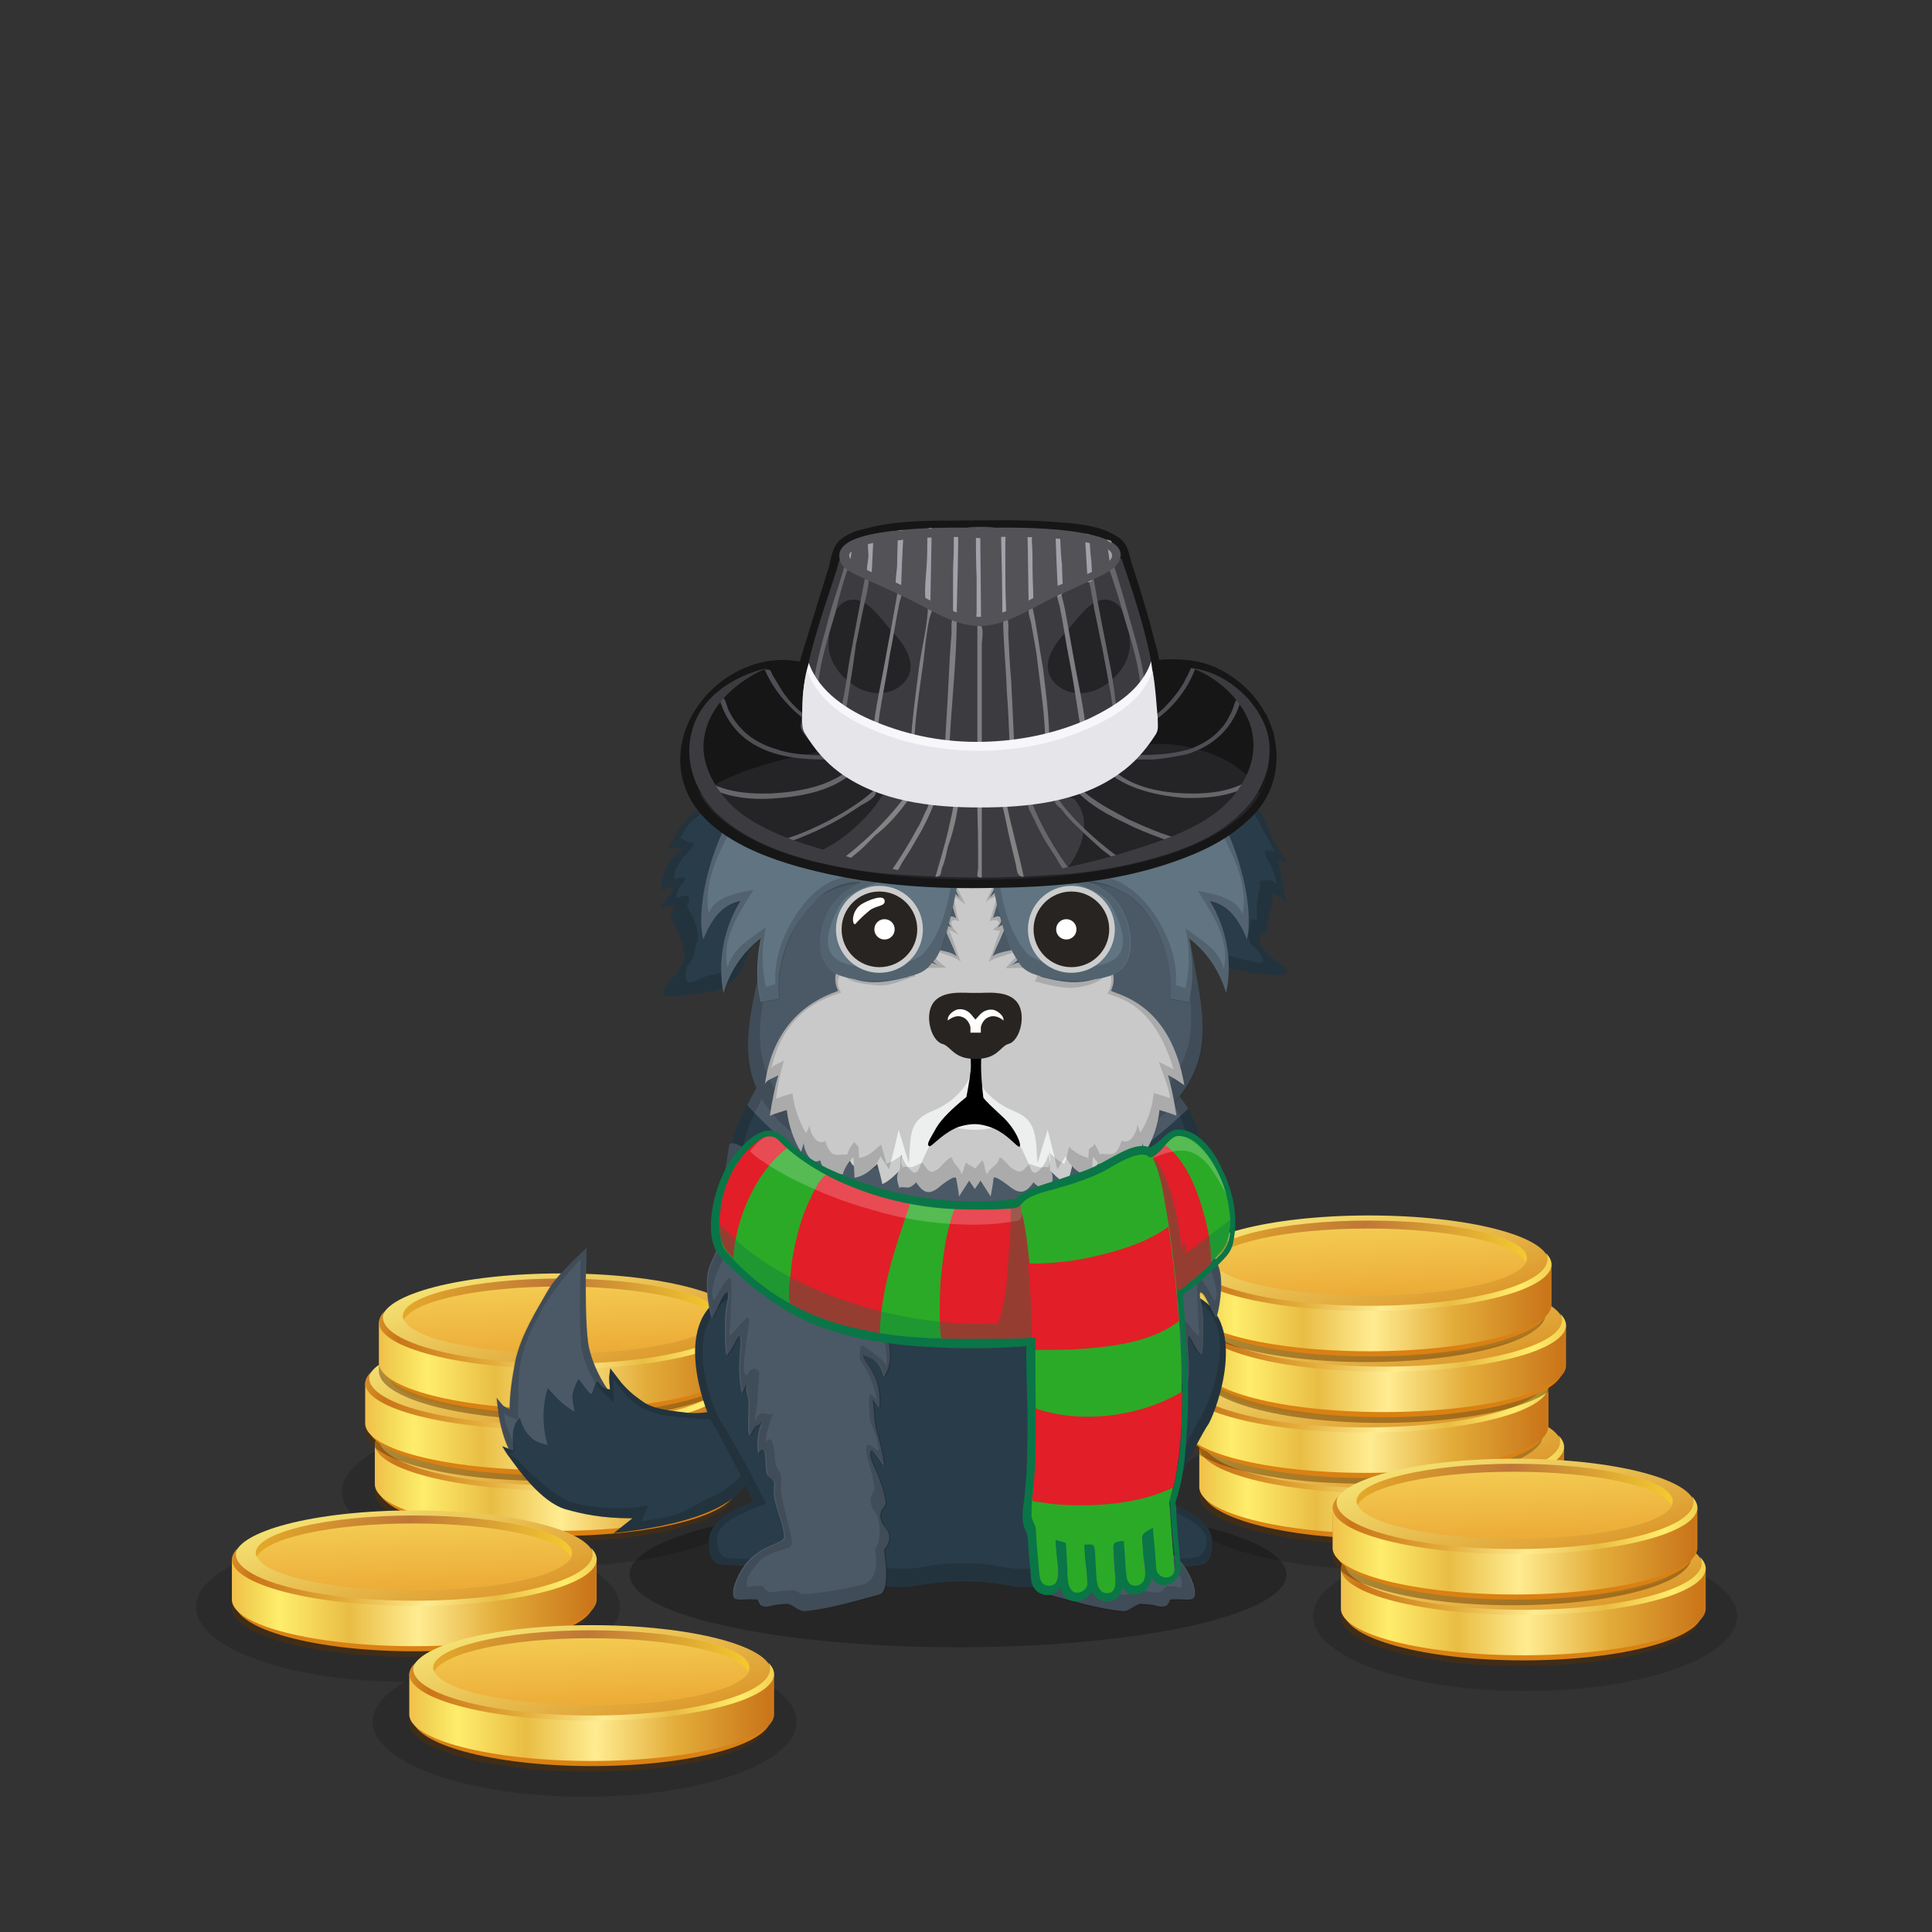 ﻿<?xml version="1.0" encoding="utf-8"?><!DOCTYPE svg PUBLIC "-//W3C//DTD SVG 1.1//EN" "http://www.w3.org/Graphics/SVG/1.1/DTD/svg11.dtd"><svg x="0" y="0" width="340px" height="340px" viewBox="0, 0, 340, 340" preserveAspectRatio="xMidYMid" font-size="0" id="a" enable-background="new 0 0 340 340" xmlns="http://www.w3.org/2000/svg" xmlns:xlink="http://www.w3.org/1999/xlink" xmlns:xml="http://www.w3.org/XML/1998/namespace" version="1.1"><rect x="0" y="0" width="340" height="340" fill="#333333" stroke="none"/><g id="b" fill="#000"><g transform="translate(210.195, 245.501)" id="c"><ellipse cx="32.5" cy="17.5" rx="37.3" ry="13.2" opacity="0.15" id="d" /><use xlink:href="#e" x="0.86" y="0" /><use xlink:href="#e" x="-1.89" y="-10.7" /><use xlink:href="#e" x="1.2" y="-21.4" /><use xlink:href="#e" x="-1.35" y="-32.1" /></g><g transform="translate(64.995, 245.001)" id="f"><ellipse cx="32.5" cy="17.5" rx="37.3" ry="13.2" opacity="0.15" id="g" /><use xlink:href="#e" x="0.97" y="0" /><use xlink:href="#e" x="-0.73" y="-10.7" /><use xlink:href="#e" x="1.68" y="-21.4" /></g></g><g id="h" fill="#000"><g id="i"><g transform="translate(0, 0) translate(0, 224)" id="j"><ellipse cx="168.6" cy="53.1" rx="57.8" ry="12.8" fill-opacity="0.25" id="k" /></g><g id="l"><g transform="translate(86.5, 76.6) translate(24.5, 168.5) scale(-1, 1) translate(-24.5, -168.5) translate(0, 143)" id="m"><g id="n"><path d="M8.8 28.9 C11.9 29.7 12.9 31.3 15.9 30.5 C18.9 29.7 21.1 28.7 22.7 27.5 C23.5 26.9 24.4 26.3 26.1 24.5 C26.4 24.1 27.1 23.3 28 22 C28.1 22.8 28.2 23.3 28.2 23.7 C28.2 24.8 28 25.5 28 25.6 C28 25.8 31.3 21.4 32 16.6 C32.4 13.4 32.5 7.9 32.3 0 C35.8 3.2 38.2 5.9 39.3 7.9 C41 10.9 43.8 15.3 44.8 19.9 C45.4 23 45.8 25.8 45.8 28.4 C46.4 28.1 46.8 27.9 47 27.7 C47.2 27.5 47.5 27.1 48.1 26.4 C47.8 28.8 47.6 30.4 47.4 31.1 C46.5 35 45.5 36.2 44.8 37.2 C43.4 39.2 39.5 44.7 35.4 45.9 C32.7 46.7 28.6 47.1 23.3 47.1 L26.3 49.9 C16.6 48.9 10 46.7 6.6 43.5 C3.7 40.8 0.2 36.7 1.2 33 C2.2 28.9 5.7 28.1 8.8 28.9 z" id="o" fill="#4B5966" /><path d="M33.7 23.1 C35.3 26 34.7 26.7 34.4 28.8 C36.7 27.6 38.1 25.7 39.1 24.7 C40.1 27.6 40.1 31.7 39.1 34.8 C39.6 34.4 40.8 34.5 41.9 33.5 C43 32.5 43.5 31.6 44 29.9 C45.9 31.4 45.1 35.3 45.1 35.7 C45.9 35.4 46.6 35.1 47.1 34.9 C46.6 35.8 46.2 36.4 45.8 36.9 C44.3 39 40.3 44.7 36 46 C33.1 46.8 29.8 47.6 24.2 47.6 L27.5 50.2 C17.4 49.1 9.5 46.9 5.9 43.5 C2.9 40.7 -0.8 36.4 0.2 32.6 C1.3 28.3 0.9 26.1 4.1 26.9 C7.3 27.7 10.2 29.5 14.7 29 C19.2 28.5 21 28.1 22.6 26.9 C23.4 26.3 24.4 25.7 26.1 23.8 C26.4 23.4 27.1 22.5 28.1 21.2 C28.2 22 28.3 22.6 28.3 22.9 C28.3 24.1 28.1 24.8 28.1 24.9 C28.1 24.9 29.4 24.9 30.1 23.8 C30.8 22.7 31.1 25.9 31.5 25.7 C32.3 25.1 33.3 23.4 33.7 23.1 z" id="p" fill="#293C49" /><path d="M28.2 24.6 C28.2 24.7 28.2 24.8 28.2 24.9 C28.3 24.9 28.4 24.9 28.7 24.8 C29.7 23.4 31.6 20.1 32.1 16.6 C32.5 13.4 32.6 7.9 32.4 0 C35.9 3.2 38.3 5.9 39.4 7.9 C41.1 10.9 43.9 15.3 44.9 19.9 C45.5 23 45.9 25.8 45.9 28.4 C46.5 28.1 46.9 27.9 47.1 27.7 C47.3 27.5 47.6 27.1 48.2 26.4 C47.9 28.8 47.7 30.4 47.5 31.1 C47 33.1 46.5 34.4 46.1 35.4 C46.5 35.2 46.9 35.1 47.2 34.9 C46.7 35.8 46.3 36.4 45.9 36.9 C44.3 39 40.3 44.7 36 46 C33.1 46.8 29.8 47.6 24.2 47.6 L27.5 50.2 C17.4 49.1 9.5 46.9 5.9 43.5 C2.9 40.7 -0.8 36.4 0.2 32.6 C1.3 28.3 0.9 26.1 4.1 26.9 C7.3 27.7 10.2 29.5 14.7 29 C19.2 28.5 21 28.1 22.6 26.9 C23.4 26.3 24.4 25.7 26.1 23.8 C26.4 23.4 27.1 22.5 28.1 21.2 C28.2 22 28.3 22.6 28.3 22.9 C28.3 23.7 28.2 24.2 28.2 24.6 z M27.5 27.1 C27.6 24.9 27.6 23.6 27.5 23.1 C26.7 24.3 25.7 25.5 25.4 25.8 C24 27.5 21.4 29.2 17.7 29.6 C14 30 9.3 30.6 6.7 29.9 C4.1 29.2 3.7 30.4 2.8 34.3 C2 37.7 6.2 42.1 10.4 43.9 C14.3 45.5 14.3 47.1 22.6 48.1 L21.4 45.3 C26.2 46.4 32.5 45.5 34.9 44.8 C38.5 43.6 44.3 37.6 43.9 37.8 C44 37.5 46.7 36 45.4 36 C44.1 36 45.6 33.8 45.8 32.7 C46 32.1 46.6 31.3 46.8 29.1 C46.3 29.7 44.8 30 44.3 30.3 C44.3 28 44.4 23 43.9 20.2 C43 16 41.6 13.7 40.2 11 C39.3 9.2 36.2 4.9 33.3 2 C33.5 9.1 33.5 14.5 33.2 17.4 C33 18.8 32.2 21.6 30.7 23.8 C28.9 26.3 26.5 28 27.5 27.1 z" opacity="0.15" id="q" /></g></g><g transform="translate(127.58, 273.68) scale(1.035) translate(-127.58, -273.68) translate(128.7, 274.8) scale(0.7) translate(-124.7, -274.8) translate(86.5, 84.7) translate(29, 123)" id="r"><g transform="translate(22.5, 34.5) scale(-1, 1) translate(-22.5, -34.5)" id="s"><path d="M0.5 21.2 C0.5 5.6 29.7 -5.2 40.3 4.4 C49.4 12.7 41.6 31.9 40.3 33.7 C39.4 34.9 36.1 41.1 30.4 52.5 C37.7 55.2 41.3 58.4 41.3 62.1 C41.3 63.8 41.3 66.1 39.6 67.4 C38.3 68.4 19.6 68.3 15.4 67.4 C11.2 66.5 0.3 66.2 0.5 57.8 C0.7 48.8 0.5 29.2 0.5 21.2 z" id="t" fill="#293C49" /><path d="M0.5 21.2 C0.5 5.6 29.7 -5.2 40.3 4.4 C49.4 12.7 41.6 31.9 40.3 33.7 C39.4 34.9 36.1 41.1 30.4 52.5 C37.7 55.2 41.3 58.4 41.3 62.1 C41.3 63.8 41.3 66.1 39.6 67.4 C38.3 68.4 19.6 68.3 15.4 67.4 C11.2 66.5 0.3 66.2 0.5 57.8 C0.7 48.8 0.5 29.2 0.5 21.2 z M2 21.6 C2 25.7 2.6 32.8 2.5 39.9 C2.4 45.8 1.6 51.8 1.6 55.7 C1.4 63.7 11.3 64.4 15.3 65.3 C19.3 66.2 36.4 66.9 37.7 65.9 C39.3 64.7 39.3 63 39.3 61.4 C39.3 57.9 34.4 55.6 27.4 53 C32.8 42.1 37.7 34 38.5 32.9 C40.9 28.4 47 12.6 38.4 4.6 C28.3 -4.5 2 6.8 2 21.6 z" opacity="0.15" id="u" /></g></g><g transform="translate(210.92, 273.78) scale(1.035) translate(-210.92, -273.78) translate(209.8, 274.9) scale(0.7) translate(-213.8, -274.9) translate(93.9, 84.8) translate(107, 157.5) scale(-1, 1) translate(-107, -157.5) translate(85, 123)" id="v"><g id="w"><path d="M42.8 20.7 C42.8 5.1 15.8 -5.2 5.2 4.4 C-3.9 12.7 3.9 31.9 5.2 33.7 C6.1 34.9 9.4 41.1 15.1 52.5 C7.8 55.2 4.2 58.4 4.2 62.1 C4.2 63.8 4.2 66.1 5.9 67.4 C7.2 68.4 24.3 69 30.1 67.4 C30.3 67.3 33.1 66.7 34 66.4 C37.5 65.2 42.4 63.3 42.7 59.9 C44.2 44.3 42.8 29.9 42.8 20.7 z" id="x" fill="#293C49" /><path d="M42.8 20.7 C42.8 29.9 44.2 44.3 42.7 59.9 C42.4 63.3 37.5 65.2 34 66.4 C33.1 66.7 30.3 67.3 30.1 67.4 C24.2 69 7.2 68.4 5.9 67.4 C4.2 66.1 4.2 63.8 4.2 62.1 C4.2 58.4 7.8 55.2 15.1 52.5 C9.4 41.1 6.1 34.9 5.2 33.7 C3.9 31.9 -3.9 12.7 5.2 4.4 C15.8 -5.2 42.8 5.1 42.8 20.7 z M41.8 20.4 C41.8 5.6 16.2 -4.4 6.1 4.8 C-2.5 12.6 6 30.7 7.3 32.4 C8.2 33.5 12.3 42.3 17.7 53.2 C10.8 55.8 5.6 58.3 5.6 61.8 C5.6 63.4 5.7 64.3 7.4 65.6 C8.6 66.5 24.1 67 29.7 65.5 C29.9 65.4 34.8 64.5 35.7 64.2 C39 63.1 41.6 60.9 41.9 57.7 C43.1 42.8 41.8 29.1 41.8 20.4 z" opacity="0.15" id="y" /></g></g><g transform="translate(96.9, 90.8) translate(24, 65)" id="z"><g transform="translate(4, 0)" id="a1"><path d="M71 19.7 C73.2 28.5 78.4 30.1 83 37.6 C89.4 45.5 87.3 61.5 83.3 73 C82 76.7 78.7 86.3 76.6 97.4 C74.6 108.4 76.2 117.3 72.2 120.7 C70.8 122.2 64.9 123.5 55.5 123.5 C52.1 123.5 51 122.5 44.7 122.5 C38.4 122.5 36.3 123.6 33.3 123.5 C24.6 123.1 21 123.2 18.1 120.7 C13.8 116.2 15.5 106.2 12.9 95.6 C10.6 86.1 6.5 78.3 5.5 74 C3.5 64.9 0.2 50.2 6.3 39.2 C9.2 32.9 15.3 26.1 16.9 17.6 C18.6 8.1 34.9 5 43.7 4.4 C55 3.6 68.6 10.1 71 19.7 z" id="b1" fill="#293C49" /><path d="M84.2 39.3 C71.9 51.2 58.6 57.1 44.5 57.1 C30.5 57.1 17.9 51 6.6 38.7 C9.6 32.5 15.4 25.9 17 17.6 C18.6 8.1 34.9 5 43.7 4.4 C55 3.6 68.6 10.1 71 19.7 C73.2 28.5 78.4 30.1 83 37.6 C83.4 38.1 83.8 38.7 84.2 39.3 z" id="c1" fill="#4B5966" /><path d="M71 19.7 C73.2 28.5 78.4 30.1 83 37.6 C89.4 45.5 87.3 61.5 83.3 73 C82 76.7 78.7 86.3 76.6 97.4 C74.6 108.4 76.2 117.3 72.2 120.7 C70.8 122.2 64.9 123.5 55.5 123.5 C52.1 123.5 51 122.5 44.7 122.5 C38.4 122.5 36.3 123.6 33.3 123.5 C24.6 123.1 21 123.2 18.1 120.7 C13.8 116.2 15.5 106.2 12.9 95.6 C10.6 86.1 6.5 78.3 5.5 74 C3.5 64.9 0.2 50.2 6.3 39.2 C9.2 32.9 15.3 26.1 16.9 17.6 C18.6 8.1 34.9 5 43.7 4.4 C55 3.6 68.6 10.1 71 19.7 z M69.6 20.3 C67.4 11 54.5 4.8 43.8 5.5 C35.4 6.1 20 9.1 18.4 18.3 C16.9 26.5 11.1 33 8.4 39.1 C2.6 49.7 5.7 63.8 7.6 72.6 C8.5 76.7 12.4 84.3 14.6 93.4 C17.1 103.6 15.5 113.3 19.5 117.6 C22.2 120 25.7 119.9 33.9 120.3 C36.7 120.4 38.7 119.3 44.7 119.3 C50.7 119.3 51.7 120.3 54.9 120.3 C63.8 120.3 69.4 119 70.7 117.6 C74.5 114.3 73 105.7 74.9 95.1 C76.9 84.4 80 75.1 81.2 71.6 C85 60.5 87 45.1 80.9 37.5 C76.6 30.3 71.7 28.8 69.6 20.3 z" opacity="0.15" id="d1" /></g></g><g transform="translate(123.942, 199.83) scale(1.04, 0.855) translate(-125.7, -194.6) translate(92.3, 81.4) translate(33, 114)" id="e1"><g id="f1"><path d="M4.6 1.3 C4 6.3 3.4 9.9 3.1 13 C3 14 1.8 19.3 1.6 20.1 C2.3 19.5 2.7 19.7 3.1 19.2 C3.4 18.7 2.6 21.3 2.5 22.5 C2.4 23.5 1.5 25 1.1 26.8 C0.4 29.9 1.2 35.5 1.7 36.8 C2.8 34.7 3.6 31.3 4.4 31.5 C4.6 32.5 4 34.1 3.9 36.9 C3.9 38.2 3.8 43.8 4.2 44.4 C5.5 42.9 6.2 39.4 6.5 40.9 C6.6 41.5 6.4 43.5 6.3 46.2 C6.2 48.6 6.6 51.9 6.8 52.3 C7.7 49.8 7.5 50.3 7.5 51.3 C7.5 52.1 7.9 53.2 7.9 54.1 C7.9 56.4 7.5 62.7 8.4 60.4 C9.3 58.1 9.4 59.5 10.1 58.1 C9.1 61.4 9.4 63.3 9.5 64.7 C11.1 61.9 10.6 67 10.9 68.6 C11.2 69.9 12.4 69.6 12.2 71.3 C11.8 74.8 13.7 78.2 13.9 81.7 C14 83.4 9.6 83.2 6.9 88.2 C6.4 89.1 5.1 91.9 5.3 93.7 C5.4 95.3 6.7 94.5 9.3 94.7 C9.8 94.7 9.4 96.2 11 96.2 C12.2 96 11.7 95.8 14.4 95.6 C15.2 95.5 16.4 97.2 17.4 97.1 C21.6 96.7 27.1 94.6 30 93.7 C31.2 93.4 31.5 90.3 30.8 84.5 C32 82.8 32 81.1 30.8 79.6 C29.2 76.5 31.2 75.9 31.1 74.7 C30.5 69.9 28.6 66.7 28.5 65.1 C28.3 61.5 31 68.4 30.8 66.8 C30.4 62.5 29.2 59.5 29.2 57.6 C29 52.9 28.4 52.7 30 55.2 C30.1 54.6 30.2 51.9 29.5 49.6 C28.8 47.2 27.2 45.1 27.3 44.4 C27.4 44.6 28.6 44.7 29.5 45.8 C30.2 46.6 30.7 48.4 30.8 48.9 C31.7 47.1 32.1 45.5 31.6 41.5 C31.5 41.1 31 39.5 30.4 38.6 C29.8 37.6 29 37.3 28.9 36.9 C28.7 36.2 29.3 36.8 30.8 37.7 C30.3 36.3 30.1 34.6 28.9 32.6 C28 31 24.8 27.3 23.1 26.9 C23.6 26.6 25.5 26.3 27.7 28.2 C27.9 27.3 27.2 25.7 26.2 24.7 C24.1 22.8 21.2 21.5 20.8 20.8 C20.1 19.5 20.6 20.1 23.1 20.8 C21.8 17.1 19.3 17.1 18.6 15.6 C18 14.3 16.4 13.5 14.3 12.4 C15.3 12.5 14.5 11.6 16.7 12.4 C16.2 10.8 12.8 6.8 11.5 5.5 C10 4 4.8 -0.8 4.6 1.3 z" id="g1" fill="#4B5966" /><path d="M14.9 12.3 C13.8 10.9 12.6 9.5 11.9 8.8 C10.5 7.4 5.7 3 5.5 4.9 C4.9 9.5 4.4 12.9 4.1 15.7 C4 16.6 2.9 21.5 2.7 22.3 C3.3 21.7 3.7 21.9 4.1 21.5 C4.4 21 3.6 23.4 3.5 24.6 C3.4 25.5 2.6 26.9 2.2 28.6 C1.6 31.3 1.6 32 2 33.2 C3 31.3 4.1 28.3 4.9 28.5 C5.1 29.4 4.9 35.2 4.8 37.8 C4.8 39 4.4 39.9 4.8 40.4 C6 39.1 7.7 35.7 8 37.1 C8.1 37.7 7.1 43.9 7.1 46.4 C7 48.6 7.5 48.3 7.6 48.7 C8.4 46.4 9.7 47.2 9.7 48.1 C9.7 48.8 9.4 52.6 9.4 53.5 C9.4 55.6 8.5 59.4 9.3 57.3 C10.1 55.2 11.5 57.5 12.1 56.2 C11.2 59.3 10.7 61.1 10.8 62.4 C12.3 59.8 12.2 65.4 12.5 66.9 C12.8 68.1 13.6 68.9 13.4 70.5 C13 73.7 15.1 79.8 15.2 83 C15.3 84.6 12.9 84.1 10.1 86.3 C9.6 87.1 7.4 89.7 7.6 91.4 C7.7 92.9 7.7 91.7 10.1 91.9 C10.6 91.9 10.5 93.2 12 93.2 C13.1 93 12.8 93 15.3 92.8 C16 92.7 16.5 93.7 17.5 93.6 C21.4 93.2 24.6 92.4 27.3 91.6 C28.4 91.3 30 89.7 29.3 84.3 C30.4 82.7 30.3 77.9 29.2 76.6 C27.7 73.7 29.3 72.8 29.2 71.7 C28.6 67.3 27.9 65.6 27.8 64.1 C27.6 60.8 30.1 65.2 29.9 63.7 C29.5 59.7 28.4 58.9 28.4 57.1 C28.2 52.8 28 51.3 29.5 53.6 C29.6 53 29.3 51.8 28.7 49.7 C28.1 47.5 26.6 45.5 26.7 44.9 C26.8 45.1 26.5 41.6 27.4 42.6 C28 43.3 30.7 44.9 31.3 46.9 C31.2 44.5 31.4 45.9 31 42.2 C30.9 41.8 30.2 40.3 29.6 39.5 C29 38.6 27.5 37 27.4 36.6 C27.2 36 28.2 34.9 29.6 35.7 C29.1 34.4 28.5 34 27.4 32.1 C26.6 30.6 23.2 26.8 21.6 26.4 C22.1 26.1 24.5 24.7 26.5 26.5 C26.7 25.7 25 25.5 24.1 24.6 C22.2 22.8 21 23.7 20.7 23 C20.1 21.8 20.5 22.4 22.8 23 C22.7 22.6 22.5 22.2 22.3 21.9 C23.4 22.6 25.1 23.6 26.4 24.8 C27.4 25.8 28.1 27.4 27.9 28.3 C25.7 26.4 23.8 26.7 23.3 27 C25 27.4 28.2 31.1 29.1 32.7 C30.3 34.7 30.5 36.4 31 37.8 C29.5 36.9 28.9 36.3 29.1 37 C29.2 37.4 30 37.7 30.6 38.7 C31.2 39.6 31.7 41.2 31.8 41.6 C32.3 45.6 31.9 47.2 31 49 C30.9 48.5 30.4 46.7 29.7 45.9 C28.8 44.8 27.6 44.7 27.5 44.5 C27.4 45.2 29 47.3 29.7 49.7 C30.4 52 30.3 54.7 30.2 55.3 C28.6 52.8 29.2 53 29.4 57.7 C29.4 59.6 30.6 62.6 31 66.9 C31.2 68.5 28.5 61.6 28.7 65.2 C28.8 66.8 30.7 70 31.3 74.8 C31.4 76 29.4 76.6 31 79.7 C32.2 81.2 32.2 82.9 31 84.6 C31.7 90.4 31.4 93.5 30.2 93.8 C27.3 94.7 21.8 96.8 17.6 97.2 C16.6 97.3 15.4 95.6 14.6 95.7 C11.9 95.9 12.4 96.1 11.2 96.3 C9.6 96.3 10 94.8 9.5 94.8 C6.9 94.6 5.6 95.4 5.5 93.8 C5.3 92 6.6 89.2 7.1 88.3 C9.8 83.3 14.2 83.5 14.1 81.8 C13.9 78.3 12 74.9 12.4 71.4 C12.6 69.7 11.4 70 11.1 68.7 C10.8 67.1 11.3 62 9.7 64.8 C9.6 63.4 9.3 61.5 10.3 58.2 C9.6 59.6 9.5 58.2 8.6 60.5 C7.7 62.8 8.1 56.5 8.1 54.2 C8.1 53.3 7.7 52.2 7.7 51.4 C7.7 50.4 7.9 49.9 7 52.4 C6.8 52 6.4 48.7 6.5 46.3 C6.6 43.6 6.8 41.6 6.7 41 C6.4 39.5 5.7 43 4.4 44.5 C4 43.9 4.1 38.3 4.1 37 C4.2 34.2 4.8 32.6 4.6 31.6 C3.8 31.4 3 34.8 1.9 36.9 C1.4 35.6 0.6 30 1.3 26.9 C1.7 25.1 2.6 23.6 2.7 22.6 C2.8 21.4 3.6 18.8 3.3 19.3 C2.9 19.8 2.5 19.6 1.8 20.2 C1.8 19.3 3 14 3.1 13 C3.4 9.9 4 6.3 4.6 1.3 C4.8 -0.8 10 4 11.5 5.5 C12.8 6.8 16.2 10.8 16.7 12.4 C15.2 11.9 15.1 12.1 14.9 12.3 z M15.4 13 C16.9 13.8 18.1 14.6 18.6 15.6 C19.3 17.1 21.8 17.1 23.1 20.8 C21.8 20.4 21 20.1 20.7 20 C19.8 19.2 18.8 18.9 18.5 18.1 C17.9 16.9 16.5 16.2 14.5 15.1 C15.4 15.2 14.7 14.4 16.7 15.1 C16.5 14.6 16 13.8 15.4 13 z" opacity="0.15" id="h1" /><path d="M83 1.7 C84.2 6.5 84.4 11.6 85.4 14.5 C85.7 15.3 86.9 19.3 87.1 20.1 C86.4 19.5 86 19.7 85.6 19.2 C85.3 18.7 86.1 21.3 86.2 22.5 C86.3 23.5 87.2 25 87.6 26.8 C88.3 29.9 87.5 35.5 87 36.8 C85.9 34.7 85.1 31.3 84.3 31.5 C84.1 32.5 84.7 34.1 84.8 36.9 C84.8 38.2 84.9 43.8 84.5 44.4 C83.2 42.9 82.5 39.4 82.2 40.9 C82.1 41.5 82.3 43.5 82.4 46.2 C82.5 48.6 82.1 51.9 81.9 52.3 C81 49.8 81.2 50.3 81.2 51.3 C81.2 52.1 80.8 53.2 80.8 54.1 C80.8 56.4 81.2 62.7 80.3 60.4 C79.4 58.1 79.3 59.5 78.6 58.1 C79.6 61.4 79.3 63.3 79.2 64.7 C77.6 61.9 78.1 67 77.8 68.6 C77.5 69.9 76.3 69.6 76.5 71.3 C76.9 74.8 75 78.2 74.8 81.7 C74.7 83.4 79.1 83.2 81.8 88.2 C82.3 89.1 83.6 91.9 83.4 93.7 C83.3 95.3 82 94.5 79.4 94.7 C78.9 94.7 79.3 96.2 77.7 96.2 C76.5 96 77 95.8 74.3 95.6 C73.5 95.5 72.3 97.2 71.3 97.1 C67.1 96.7 61.6 94.6 58.7 93.7 C57.5 93.4 57.2 90.3 57.9 84.5 C56.7 82.8 56.7 81.1 57.9 79.6 C59.5 76.5 57.5 75.9 57.6 74.7 C58.2 69.9 60.1 66.7 60.2 65.1 C60.4 61.5 57.7 68.4 57.9 66.8 C58.3 62.5 59.5 59.5 59.5 57.6 C59.7 52.9 60.3 52.7 58.7 55.2 C58.6 54.6 58.5 51.9 59.2 49.6 C59.9 47.2 61.5 45.1 61.4 44.4 C61.3 44.6 60.1 44.7 59.2 45.8 C58.5 46.6 58 48.4 57.9 48.9 C57 47.1 56.6 45.5 57.1 41.5 C57.2 41.1 57.7 39.5 58.3 38.6 C58.9 37.6 62.4 36.7 62.5 36.3 C62.7 35.6 60.7 34.1 59.2 35.1 C59.7 33.7 59.8 33.6 60.9 31.6 C61.8 30 65.1 27.3 66.8 26.9 C66.3 26.6 63.1 26.3 60.9 28.2 C60.7 27.3 61.4 25.7 62.4 24.7 C64.5 22.8 67.4 21.5 67.8 20.8 C68.5 19.5 68 20.1 65.5 20.8 C66.8 17.1 69.3 17.1 70 15.6 C70.6 14.3 72.2 13.5 74.3 12.4 C73.2 12.5 76.8 11.1 72.3 11 C73.3 9.7 76.5 7.4 77.7 6.9 C78.5 6.2 80.6 4.3 83 1.7 z" id="i1" fill="#4B5966" /><path d="M73.9 12.3 C75 10.9 76.2 9.5 76.9 8.8 C78.3 7.4 83.1 3 83.3 4.9 C83.9 9.5 84.4 12.9 84.7 15.7 C84.8 16.6 85.9 21.5 86.1 22.3 C85.5 21.7 85.1 21.9 84.7 21.5 C84.4 21 85.2 23.4 85.3 24.6 C85.4 25.5 86.2 26.9 86.6 28.6 C87.2 31.5 87.3 32.1 86.8 33.3 C85.8 31.4 84.7 28.4 83.9 28.6 C83.7 29.5 83.9 35.3 84 37.9 C84 39.1 84.4 40 84 40.5 C82.8 39.1 81.1 35.8 80.8 37.2 C80.7 37.8 81.7 44 81.7 46.5 C81.8 48.7 81.3 48.4 81.2 48.8 C80.4 46.5 79.1 47.3 79.1 48.2 C79.1 48.9 79.4 52.7 79.4 53.6 C79.4 55.7 80.3 59.5 79.5 57.4 C78.7 55.3 77.3 57.6 76.7 56.3 C77.6 59.4 78.1 61.2 78 62.5 C76.5 59.9 76.6 65.5 76.3 67 C76 68.2 75.2 69 75.4 70.6 C75.8 73.8 73.7 79.9 73.6 83.1 C73.5 84.7 75.9 84.2 78.7 86.4 C79.2 87.2 81.4 89.8 81.2 91.5 C81.1 93 81.1 91.8 78.7 92 C78.2 92 78.3 93.3 76.8 93.3 C75.7 93.1 76 93.1 73.5 92.9 C72.8 92.8 72.3 93.8 71.3 93.7 C67.4 93.3 64.2 92.5 61.5 91.7 C60.4 91.4 58.8 89.8 59.5 84.4 C58.4 82.8 58.5 78 59.6 76.7 C61.1 73.8 59.5 72.9 59.6 71.8 C60.2 67.4 60.9 65.7 61 64.2 C61.2 60.9 58.7 65.3 58.9 63.8 C59.3 59.8 60.4 59 60.4 57.2 C60.6 52.9 60.8 51.4 59.3 53.7 C59.2 53.1 59.5 51.9 60.1 49.8 C60.7 47.6 62.2 45.6 62.1 45 C62 45.2 62.3 41.7 61.4 42.7 C60.8 43.4 58.1 45 57.5 47 C57.6 44.6 57.4 46 57.8 42.3 C57.9 41.9 58.6 40.4 59.2 39.6 C59.8 38.7 61.3 37.1 61.4 36.7 C61.6 36.1 60.6 35 59.2 35.8 C59.7 34.5 60.3 34.1 61.4 32.2 C62.2 30.7 65.6 26.9 67.2 26.5 C66.7 26.2 64.3 24.8 62.3 26.6 C62.1 25.8 63.8 25.6 64.7 24.7 C66.6 22.9 67.8 23.8 68.1 23.1 C68.7 21.9 68.3 22.5 66 23.1 C66.1 22.7 66.3 22.3 66.5 22 C65.4 22.7 63.7 23.7 62.4 24.9 C61.4 25.9 60.7 27.5 60.9 28.4 C63.1 26.5 65 26.8 65.5 27.1 C63.8 27.5 60.6 31.2 59.7 32.8 C58.5 34.8 58.3 36.5 57.8 37.9 C59.3 37 59.9 36.4 59.7 37.1 C59.6 37.5 58.8 37.8 58.2 38.8 C57.6 39.7 57.1 41.3 57 41.7 C56.5 45.7 56.9 47.3 57.8 49.1 C57.9 48.6 58.4 46.8 59.1 46 C60 44.9 61.2 44.8 61.3 44.6 C61.4 45.3 59.8 47.4 59.1 49.8 C58.4 52.1 58.5 54.8 58.6 55.4 C60.2 52.9 59.6 53.1 59.4 57.8 C59.4 59.7 58.2 62.7 57.8 67 C57.6 68.6 60.3 61.7 60.1 65.3 C60 66.9 58.1 70.1 57.5 74.9 C57.4 76.1 59.4 76.7 57.8 79.8 C56.6 81.3 56.6 83 57.8 84.7 C57.1 90.5 57.4 93.6 58.6 93.9 C61.5 94.8 67 96.9 71.2 97.3 C72.2 97.4 73.4 95.7 74.2 95.8 C76.9 96 76.4 96.2 77.6 96.4 C79.2 96.4 78.8 94.9 79.3 94.9 C81.9 94.7 83.2 95.5 83.3 93.9 C83.5 92.1 82.2 89.3 81.7 88.4 C79 83.4 74.6 83.6 74.7 81.9 C74.9 78.4 76.8 75 76.4 71.5 C76.2 69.8 77.4 70.1 77.7 68.8 C78 67.2 77.5 62.1 79.1 64.9 C79.2 63.5 79.5 61.6 78.5 58.3 C79.2 59.7 79.3 58.3 80.2 60.6 C81.1 62.9 80.7 56.6 80.7 54.3 C80.7 53.4 81.1 52.3 81.1 51.5 C81.1 50.5 80.9 50 81.8 52.5 C82 52.1 82.4 48.8 82.3 46.4 C82.2 43.7 82 41.7 82.1 41.1 C82.4 39.6 83.1 43.1 84.4 44.6 C84.8 44 84.7 38.4 84.7 37.1 C84.6 34.3 84 32.7 84.2 31.7 C85 31.5 85.8 34.9 86.9 37 C87.4 35.7 88.2 30.1 87.5 27 C87.1 25.2 86.2 23.7 86.1 22.7 C86 21.5 85.2 18.9 85.5 19.4 C85.9 19.9 86.3 19.7 87 20.3 C86.8 19.5 85.6 14.2 85.5 13.2 C85.2 10.1 84.6 6.5 84 1.5 C83.8 -0.6 78.6 4.2 77.1 5.7 C75.8 7 72.4 11 71.9 12.6 C73.5 11.9 73.6 12.1 73.9 12.3 z M73.3 13 C71.8 13.8 70.6 14.6 70.1 15.6 C69.4 17.1 66.9 17.1 65.6 20.8 C66.9 20.4 67.7 20.1 68 20 C68.9 19.2 69.9 18.9 70.2 18.1 C70.8 16.9 72.2 16.2 74.2 15.1 C73.3 15.2 74 14.4 72 15.1 C72.2 14.6 72.7 13.8 73.3 13 z" opacity="0.15" id="j1" /></g></g></g><g transform="translate(170, 196.9) scale(0.828) translate(-170, -196.9)" id="k1"><g transform="translate(170, 196.9) scale(0.88) translate(-170, -196.9) translate(105.5, 96.7) translate(11, 4)" id="l1"><path d="M13.1 100.8 C26 110.4 41.7 108.9 54.5 108.5 C69.5 108.1 82.4 109.3 95.6 99.6 C120.5 81.3 107.4 67 105.9 38.5 C104.9 19.5 91.6 8.7 65.8 6 L65.8 0.4 L62.2 6 L59.8 0.4 L59.8 3.7 L51.9 0.4 L53.3 6 C25.5 5.4 10.2 16.9 7.6 40.5 C4.7 66.1 -8.7 84.7 13.1 100.8 z" id="m1" fill="#4B5966" /><path d="M13.1 100.8 C-8.7 84.7 4.7 66.1 7.6 40.5 C10.2 16.9 25.5 5.4 53.3 6 L51.9 0.4 L59.8 3.7 L59.8 0.4 L62.2 6 L65.9 0.4 L65.9 6.1 C91.7 8.8 105 19.6 106 38.6 C107.5 67.1 120.6 81.4 95.7 99.7 C82.5 109.4 69.6 108.2 54.6 108.6 C41.7 109 26 110.4 13.1 100.8 z M15.3 97.3 C27.5 106.5 42.4 105.1 54.6 104.7 C68.8 104.3 81.1 105.5 93.6 96.2 C117.2 78.7 104.8 65 103.4 37.8 C102.5 19.6 89.9 9.6 65.4 7 L65.5 2.1 L62.2 7.6 L60.2 2.3 L60.5 5.1 L52.4 1.3 L54.3 7 C28 6.4 12.6 17 10.1 39.6 C7.3 64 -5.3 81.9 15.3 97.3 z" opacity="0.15" id="n1" /></g><g transform="translate(170, 196.9) scale(0.88) translate(-170, -196.9) translate(135.2, 122.7) rotate(30, 0, 0) scale(1) translate(-133.2, -128.7) translate(81.4, 109.5) translate(23, 6)" id="o1"><path d="M31.8 0 C25.5 1.5 19.2 7.2 16.6 10.2 C14 13.2 6 16.4 4.2 19.6 C2.4 22.8 4 24.1 1.9 29.6 C1.2 31.4 0.9 34.8 1 39.7 C1.4 39.3 2.1 38.9 2.9 38.3 C4.7 37.1 3.5 38.4 2.9 42.2 C2.9 44.3 3.4 47 4.3 48.4 C5.2 49.9 5 47.2 7 47.2 C7.5 47.2 7.2 48.2 7 49.2 C6.6 50.9 6.5 53.4 7 52.7 C8.8 50.1 9.7 50.4 9.9 53.7 C14.9 56.6 17.6 59.1 17.9 61.3 C18.2 63.3 18 64.9 17.2 67.4 C17 68.1 17.1 70.9 18.5 70.6 C19.8 70.4 21.7 68.5 23.2 67.4 C26.4 65.1 32.2 62 30.8 53.8 C29.4 45.6 25.8 42.5 26 32.5 C26.2 22.5 24.9 12.4 28.8 6.6 C31 3.4 33.9 2.6 35.3 1.4 C36.7 0.2 33.1 0.2 31.8 0 z" id="p1" fill="#293C49" /><path d="M31.8 0 C33.1 0.2 36.7 0.2 35.3 1.4 C33.9 2.6 31 3.4 28.8 6.6 C24.9 12.4 26.2 22.5 26 32.5 C25.8 42.5 29.4 45.6 30.8 53.8 C32.2 62 26.4 65.1 23.2 67.4 C21.7 68.5 19.8 70.4 18.5 70.6 C17.1 70.9 17 68.1 17.2 67.4 C18 64.9 18.2 63.3 17.9 61.3 C17.6 59.1 14.9 56.6 9.9 53.7 C9.7 50.4 8.8 50.1 7 52.7 C6.5 53.4 6.6 50.9 7 49.2 C7.2 48.2 7.5 47.2 7 47.2 C5 47.2 5.2 49.9 4.3 48.4 C3.4 47 2.9 44.3 2.9 42.2 C3.5 38.4 4.7 37.1 2.9 38.3 C2.1 38.9 1.4 39.3 1 39.7 C0.9 34.8 1.2 31.4 1.9 29.6 C4 24.1 2.4 22.8 4.2 19.6 C6 16.4 14 13.2 16.6 10.2 C19.2 7.2 25.5 1.5 31.8 0 z M29.5 1.9 C23.9 3.2 19.1 9.5 16.8 12.1 C14.4 14.7 7.3 17.4 5.7 20.1 C4.1 22.9 5.5 24 3.6 28.7 C3 30.2 2.2 31.7 2.3 35.9 C2.7 35.6 4.6 35.9 5.3 35.4 C6.8 34.4 5.3 39.6 5.2 39.7 C5.2 41.5 5 43.5 5.8 44.7 C6.6 46 6.4 43.7 8.2 43.7 C8.6 43.7 8.4 44.6 8.2 45.4 C7.8 46.9 8.6 49.2 9.1 48.6 C10.7 46.4 11.8 46.5 12 49.3 C16.5 51.8 18.2 54 18.5 55.9 C18.7 57.6 20.1 59.4 19.3 61.5 C19.2 62.1 20.2 65.3 21.4 65 C22.6 64.8 23.9 61.9 25.2 60.9 C28.1 59 28.3 55.6 27.1 48.6 C25.8 41.6 24.4 39.7 24.6 31.2 C24.7 22.6 22.9 12.5 26.4 7.5 C28.4 4.8 30.9 3 32.1 1.9 C33.4 0.9 30.7 2.1 29.5 1.9 z" opacity="0.15" id="q1" /></g><g transform="translate(170, 196.9) scale(0.88) translate(-170, -196.9) translate(206.9, 118.7) rotate(-30, 0, 0) scale(1) translate(-208.9, -124.7) translate(96.3, 106) translate(97, 5)" id="r1"><path d="M16.5 8.8 C18.6 12.4 18.7 28 18.7 33.7 C18.7 39.4 17.7 40.1 15.7 46.5 C13.7 52.9 14.6 59.7 18.7 64.2 C24.1 68.8 27.7 71.4 29.1 71.2 C30.5 71 28.8 68.9 27.8 65.5 C27.1 63.2 26.6 62.2 28.5 59.6 C28.7 59.3 29.9 61.3 29.9 60.3 C29.9 59.4 32.6 57 34.4 55.1 C35.3 54.1 35.9 52.9 35.9 52.9 C36.4 53 37 54.2 37.6 56.4 C39.3 51.7 40.4 48.6 40.9 47 C41.4 45.6 41.9 47.4 42.4 48.1 C42.9 48.8 42.3 42.3 42.4 41.7 C42.9 37.9 43.6 35.7 42.9 32.7 C42.6 31.3 41.8 29.5 40.8 27.4 C40.7 27.1 40.2 26.4 42.5 27.4 C43.5 27.9 40.2 22.5 39.1 20.8 C37.5 18.4 33.1 16 31.7 14.8 C27.8 11.6 18.5 1.4 13.5 0.1 C10.9 0.2 8.7 -0.1 9.7 1.6 C10.8 3.6 14.9 6 16.5 8.8 z" id="s1" fill="#293C49" /><path d="M16.5 8.8 C14.9 6 10.8 3.6 9.7 1.6 C8.7 -0.1 10.9 0.2 13.5 0.1 C18.5 1.4 27.8 11.6 31.7 14.8 C33.1 16 37.5 18.4 39.1 20.8 C40.2 22.5 43.5 27.9 42.5 27.4 C40.2 26.4 40.7 27.1 40.8 27.4 C41.8 29.5 42.6 31.3 42.9 32.7 C43.6 35.7 42.9 37.9 42.4 41.7 C42.3 42.3 42.9 48.8 42.4 48.1 C41.9 47.4 41.4 45.6 40.9 47 C40.4 48.6 39.3 51.7 37.6 56.4 C37 54.2 36.4 53 35.9 52.9 C35.9 52.9 35.3 54.1 34.4 55.1 C32.6 57 29.9 59.4 29.9 60.3 C29.9 61.3 28.7 59.3 28.5 59.6 C26.6 62.2 27.1 63.2 27.8 65.5 C28.8 68.9 30.5 71 29.1 71.2 C27.7 71.4 24.1 68.8 18.7 64.2 C14.6 59.7 13.7 52.9 15.7 46.5 C17.7 40.1 18.7 39.4 18.7 33.7 C18.7 28 18.6 12.4 16.5 8.8 z M18 10.2 C19.1 13.5 19.7 27 19.7 31.9 C19.7 36.9 19.7 38.1 18 43.7 C16.2 49.3 14.6 55.8 18.2 59.8 C22.9 63.8 24.4 66.1 25.6 66 C26.2 65.1 26.3 64.2 25.4 61.2 C24.8 59.2 26.5 58 28.2 55.7 C28.3 55.4 29.8 57 29.8 56.1 C29.8 55.4 31.8 52.3 33.4 50.7 C34.2 49.8 34.7 48.7 34.7 48.7 C35.1 48.8 37.4 49.4 37.9 51.4 C39.4 47.3 38.6 45 39.1 43.6 C39.5 42.4 40.7 43.6 41.2 44.2 C41.6 44.9 41.5 38.3 41.6 37.8 C42 34.5 41.4 33.7 40.8 31.1 C40.6 29.8 39.9 28.3 39 26.4 C38.9 26.2 38.8 24.5 40.9 25.4 C41.7 25.8 38.5 22.1 37.5 20.7 C36.1 18.6 32.3 16.5 31 15.4 C27.6 12.6 19.5 3.1 15.1 2 C13.1 0.9 11.3 1 12.2 2.5 C13.2 4.3 16.9 6.9 18 10.2 z" opacity="0.15" id="t1" /></g><g transform="translate(172, 167.9) scale(1.2) translate(-172, -167.9)" id="u1"><g transform="translate(112.5, 104.1) translate(22, 6)" id="v1"><g id="w1"><path d="M49.6 73.8 C41.1 70.5 33.9 70.5 25.4 73.8 C18.3 76.6 24.1 90.9 24 91 C23.3 92.5 23.8 93.2 24 94.2 C24.3 93.9 25.1 94.2 25.8 94.1 C26.4 93.9 27 93.2 27 93.2 C28.2 95 29.2 95.5 30.9 94.2 C31.1 94 33.9 91.7 34.1 92.5 C34.3 93.6 34.5 94.6 34.6 95.7 C35.2 94.8 35.8 93.8 36.4 92.9 C36.7 93.4 37.1 93.9 37.4 94.4 C37.7 93.9 38.1 93.4 38.4 92.9 C39 93.8 39.6 94.8 40.2 95.7 C40.4 94.6 40.6 93.6 40.7 92.5 C40.8 91.7 43.6 94 43.9 94.2 C45.6 95.4 46.6 94.9 47.8 93.2 C47.8 93.2 48.4 93.9 49 94.1 C49.7 94.3 50.5 93.9 50.8 94.2 C51 93.2 51.5 92.5 50.8 91 C50.9 90.9 56.7 76.6 49.6 73.8 z" id="x1" fill="#C9C9C9" /><path d="M50.4 74.2 C50.2 74.1 49.9 74 49.6 73.9 C41.1 70.6 37.6 72.7 37.5 72.7 C37.5 72.7 33.9 70.6 25.4 73.9 C25.1 74 24.9 74.1 24.6 74.2 C18.3 77.3 15.7 87.2 14.1 88 C14.1 88.1 14.1 88.2 14.2 88.3 L15.3 89.4 C16 91.2 19 91.5 20.1 89.9 C20.3 90.6 20.9 92.8 21 93.5 C22.1 93.2 24 91.2 24 91.2 C24.4 90.7 24 88.6 24.4 88.3 C24.8 89.8 26.2 91.6 26.8 91.5 C27.4 91.4 27.5 90.7 28.2 89.2 C29.3 86.6 30.3 85 32.4 83.1 C34 83.6 35.7 83.9 37.4 83.9 C39.1 83.9 40.8 83.6 42.4 83.1 C44.6 85 45.5 86.7 46.6 89.2 C47.3 90.8 47.4 91.4 48 91.5 C48.6 91.6 50.1 89.8 50.4 88.3 C50.8 88.6 50.5 90.8 50.8 91.2 C50.8 91.2 52.7 93.2 53.8 93.5 C54 92.8 54.6 90.6 54.7 89.9 C55.8 91.6 58.8 91.3 59.5 89.4 L60.6 88.3 C60.6 88.2 60.6 88.1 60.7 88 C59.3 87.1 56.7 77.3 50.4 74.2 z" id="y1" fill="#EDEEEE" /><path d="M74.5 76 C72.1 62 63.5 60.2 61.5 59.3 C62.2 57.8 62.2 56 61.1 54.9 C60.6 56.9 58.2 57.5 56.4 57.7 C53.9 58 51.4 57.4 49 56.8 C49.4 56.4 50 56 50.5 55.5 C48.5 54.7 45.2 53.3 43.4 55.2 C44.5 54.1 46.6 53.1 45.9 51.2 C44.5 52.4 41.9 52.1 40.5 53.2 C41.4 51.2 42.3 49.3 43.1 47.3 C42.4 47.5 41.9 47.8 41.4 48.1 C41.7 47.7 42.4 46.8 42 46.3 C41.6 45.9 40.9 46.2 40.6 46.4 C41.3 44.3 41.6 42.8 42.5 40.5 C41.7 41.3 40.8 42 40 42.8 C43.7 35.6 46.1 31.2 56 27.9 C58.1 27.5 60.3 27.5 62.4 27.7 C62.3 27.2 62 26.7 61.7 26.3 C61.8 26.3 61.9 26.2 62 26.2 C61.4 26.2 60.8 25.4 60.2 25.1 C59.6 24.8 58.9 24.6 58.2 24.6 C59.9 24.3 61.7 24.1 63.4 23.8 C62.4 23 61.4 22.2 60.4 21.4 C61.1 21.3 61.8 21.2 62.5 21.1 C61.6 20.5 61.4 20.9 60.6 20.2 C61.5 20.1 62.1 18.7 63 18.6 C62.7 17.9 61.1 17.3 60.8 16.6 C62.5 16.5 62.2 14.2 62.5 12.9 C61.6 12 60.3 11.3 59 11 C59.7 9.9 60.7 9 61.9 8.6 C59.8 7.9 57.7 7.1 55.5 6.5 C55.6 6.1 55.8 5.8 56.1 5.5 C54.8 5.5 53.5 5.8 52.2 5.9 C52.9 5 53.4 4.3 53.4 4.3 C53 4.3 52.6 4.3 52.1 4.2 C52 4.2 51 4 51 4 C50 4.4 49 4.8 48.1 5.4 C49 3.9 49.9 2.3 50.7 0.8 C46.5 2.8 42.9 5.9 40.1 9.5 C39.2 6.5 37.6 4.6 36.9 0.9 C35.1 3.3 34.2 6.3 34.4 9.3 C31.6 5.7 28.1 2.8 24 0.8 C24.9 2.3 25.8 3.9 26.6 5.4 C25.7 4.8 24.7 4.4 23.7 4 C23.7 4 22.7 4.2 22.6 4.2 C22.2 4.2 21.8 4.3 21.3 4.3 C21.3 4.3 21.8 4.9 22.5 5.9 C21.2 5.8 19.9 5.5 18.6 5.5 C18.9 5.8 19.1 6.1 19.2 6.5 C17 7.1 14.9 8 12.8 8.6 C14.1 9 15.1 9.9 15.7 11 C14.4 11.3 13.2 11.9 12.2 12.9 C12.4 14.2 12.2 16.5 13.9 16.6 C13.6 17.3 12 17.9 11.7 18.6 C12.6 18.7 13.2 20.1 14.1 20.2 C13.2 20.8 13 20.4 12.2 21.1 C12.9 21.2 13.6 21.3 14.3 21.4 C13.3 22.2 12.3 23 11.3 23.8 C13 24.1 14.8 24.3 16.5 24.6 C15.8 24.6 15.1 24.8 14.5 25.1 C13.9 25.4 13.4 26.2 12.7 26.2 C12.8 26.2 12.9 26.3 13 26.3 C12.7 26.7 12.4 27.2 12.3 27.7 C14.4 27.5 16.6 27.5 18.7 27.9 C28.6 31.2 31 35.6 34.7 42.8 C33.9 42 33 41.3 32.2 40.5 C33.1 42.8 33.4 44.3 34.1 46.4 C33.7 46.2 33 45.9 32.7 46.3 C32.3 46.9 33 47.7 33.3 48.1 C32.8 47.8 32.3 47.6 31.6 47.3 C32.5 49.3 33.4 51.2 34.2 53.2 C32.8 52 30.2 52.3 28.8 51.2 C28.1 53.1 30.2 54.1 31.3 55.2 C29.5 53.3 26.2 54.7 24.2 55.5 C24.8 56.1 25.3 56.4 25.7 56.8 C23.3 57.4 20.8 58 18.3 57.7 C16.5 57.5 14.1 56.9 13.6 54.9 C12.4 56 12.5 57.9 13.2 59.3 C11.2 60.1 1.9 62.9 0.2 76 C0.3 75 1.8 74.8 2.6 74.2 C2 76.3 1.5 78.7 1.1 81.4 C2.1 81 3.1 80.7 4.1 80.4 C4.4 83.1 5.3 85.7 6.6 87.8 C6.8 87.2 7 86.7 7.1 86.2 C7.1 87.4 8.3 90.3 10 89.3 C10.2 90 10.7 91.3 11.4 91.7 C12.1 92 13.3 91.7 14 91.8 C14.3 90.7 15 89.6 15.9 88.7 C16 89.9 16 91.1 16.1 92.4 C18.1 92 19.9 90.5 20.7 88.6 C21.2 89.4 21.7 90.1 22.2 90.9 C22.8 88.6 23.4 86.2 23.9 83.9 C24.5 85.9 25.1 87.8 25.7 89.8 C25.9 87.9 25.8 85.9 26.3 84.1 C26.9 82.1 28.3 81.2 30.1 80.5 C33.4 79.1 36.7 76.1 37.1 72.3 C37.5 76.1 40.8 79.1 44.1 80.5 C45.9 81.2 47.2 82.1 47.8 84 C48.4 85.9 48.3 87.9 48.5 89.8 C49.1 87.8 49.7 85.9 50.3 83.9 C50.9 86.2 51.5 88.6 52 90.9 C52.5 90.1 53 89.4 53.5 88.6 C54.3 90.5 56.1 91.9 58.1 92.4 C58.2 91.2 58.2 90 58.3 88.7 C59.2 89.6 59.9 90.6 60.2 91.8 C60.9 91.7 62.1 92 62.8 91.7 C63.5 91.4 64 90 64.2 89.3 C65.9 90.3 67.1 87.5 67.1 86.2 C67.2 86.7 67.4 87.2 67.6 87.8 C68.9 85.7 69.8 83.2 70.1 80.4 C71.1 80.7 72.2 81 73.1 81.4 C72.7 78.7 72.2 76.3 71.6 74.2 C72.8 74.8 73.6 75.4 74.5 76 z" id="z1" fill="#C9C9C9" /><path d="M43.1 26.7 C42.5 27 41.8 27.1 41.3 27.7 C42.4 26.4 44.6 24.2 44.5 23.9 C44.4 23.6 40.4 24.9 40.2 24.3 C40 23.5 43.2 20.5 43.7 19.8 C42.8 20 41.9 20.3 41 20.4 C41.3 18.9 43.7 18.3 44.8 17.3 C45.7 16.4 46.6 14.5 47.5 13.6 C45.5 14.1 43.4 14.5 41.4 15 C41.8 14.6 42.1 14.3 42.5 13.9 C42 13.8 41.6 13.8 41.1 13.7 C41.6 12.7 42.1 11.6 42.6 10.6 C42.6 10.7 40.7 11.1 40.5 11.2 C40.2 11.4 39.9 11.6 39.7 11.8 C39.5 11.4 39.3 11.1 39.1 10.7 C38.3 9.2 37.4 7.7 36.6 6.3 C36 8 35.4 9.7 34.8 11.4 L34.7 11.3 C34.5 11.2 32.6 10.8 32.6 10.7 C33.1 11.7 33.6 12.8 34.1 13.8 C33.6 13.9 33.2 13.9 32.7 14 C33.1 14.4 33.4 14.7 33.8 15.1 C31.8 14.6 29.7 14.2 27.7 13.7 C28.6 14.6 29.5 16.5 30.4 17.4 C31.5 18.5 33.9 19.1 34.2 20.5 C33.3 20.4 32.4 20.1 31.5 19.9 C32 20.5 35.3 23.6 35 24.4 C34.8 25.1 30.9 23.7 30.7 24 C30.5 24.3 32.8 26.6 33.9 27.8 C33.4 27.2 32.7 27 32.1 26.8 C31.2 26.4 29.6 27.9 30.6 29.2 C31.6 30.4 33.5 30.4 34.5 31.6 C33.6 31.9 32.8 32.6 33.9 33.4 C34.9 34.2 35.2 34.3 36 34.8 C36.2 35 36.2 35.3 36 35.5 C35.9 35.5 35.9 35.6 35.9 35.7 L37.8 39.3 L39.7 35.7 C39.7 35.6 39.7 35.6 39.6 35.5 C39.4 35.3 39.4 35 39.6 34.8 C40.4 34.2 40.6 34.2 41.7 33.4 C42.8 32.5 42 31.9 41.1 31.6 C42.1 30.5 44 30.5 45 29.2 C45.6 27.8 44 26.3 43.1 26.7 z" id="a2" fill="#EDEEEE" /><path d="M14 91.8 C13.3 91.7 12.1 92 11.4 91.7 C10.7 91.3 10.2 90 10 89.3 C8.3 90.3 7.1 87.4 7.1 86.2 C7 86.7 6.8 87.2 6.6 87.8 C5.3 85.7 4.4 83.1 4.1 80.4 C3.1 80.7 2.1 81 1.1 81.4 C1.5 78.7 2 76.3 2.6 74.2 C1.8 74.8 0.3 75 0.2 76 C1.9 62.9 11.2 60.1 13.2 59.3 C12.5 57.9 12.4 56 13.6 54.9 C14.1 56.9 16.5 57.5 18.3 57.7 C20.8 58 23.3 57.4 25.7 56.8 C25.3 56.4 24.8 56.1 24.2 55.5 C26.2 54.7 29.5 53.3 31.3 55.2 C30.2 54.1 28.1 53.1 28.8 51.2 C30.2 52.3 32.8 52 34.2 53.2 C33.4 51.2 32.5 49.3 31.6 47.3 C32.3 47.6 32.8 47.8 33.3 48.1 C33 47.7 32.3 46.9 32.7 46.3 C33 45.9 33.7 46.2 34.1 46.4 C33.4 44.3 33.1 42.8 32.2 40.5 C33 41.3 33.9 42 34.7 42.8 C31 35.6 28.6 31.2 18.7 27.9 C16.6 27.5 14.4 27.5 12.3 27.7 C12.4 27.2 12.7 26.7 13 26.3 C12.9 26.3 12.8 26.2 12.7 26.2 C13.4 26.2 13.9 25.4 14.5 25.1 C15.1 24.8 15.8 24.6 16.5 24.6 C14.8 24.3 13 24.1 11.3 23.8 L14.3 21.4 L12.2 21.1 C13 20.4 13.2 20.8 14.1 20.2 C13.2 20.1 12.6 18.7 11.7 18.6 C12 17.9 13.6 17.3 13.9 16.6 C12.2 16.5 12.4 14.2 12.2 12.9 C13.2 11.9 14.4 11.3 15.7 11 C15.1 9.9 14.1 9 12.8 8.6 C14.9 8 17 7.1 19.2 6.5 C19.1 6.1 18.9 5.8 18.6 5.5 C19.9 5.5 21.2 5.8 22.5 5.9 C21.8 4.9 21.3 4.3 21.3 4.3 C21.8 4.3 22.2 4.2 22.6 4.2 C22.7 4.2 23.7 4 23.7 4 C24.7 4.4 25.7 4.8 26.6 5.4 C25.8 3.9 24.9 2.3 24 0.8 C28.1 2.8 31.6 5.7 34.4 9.3 C34.2 6.3 35.1 3.3 36.9 0.9 C37.6 4.6 39.2 6.5 40.1 9.5 C42.9 5.9 46.5 2.8 50.7 0.8 C49.9 2.3 49 3.9 48.1 5.4 C49 4.8 50 4.4 51 4 C51 4 52 4.2 52.1 4.2 C52.6 4.3 53 4.3 53.4 4.3 C53.4 4.3 52.9 5 52.2 5.9 C53.5 5.8 54.8 5.5 56.1 5.5 C55.8 5.8 55.6 6.1 55.5 6.5 C57.7 7.1 59.8 7.9 61.9 8.6 C60.7 9 59.7 9.9 59 11 C60.3 11.3 61.6 12 62.5 12.9 C62.2 14.2 62.5 16.5 60.8 16.6 C61.1 17.3 62.7 17.9 63 18.6 C62.1 18.7 61.5 20.1 60.6 20.2 C61.4 20.9 61.6 20.5 62.5 21.1 L60.4 21.4 L63.4 23.8 C61.7 24.1 59.9 24.3 58.2 24.6 C58.9 24.6 59.6 24.8 60.2 25.1 C60.8 25.4 61.4 26.2 62 26.2 C61.9 26.2 61.8 26.3 61.7 26.3 C62 26.7 62.3 27.2 62.4 27.7 C60.3 27.5 58.1 27.5 56 27.9 C46.1 31.2 43.7 35.6 40 42.8 C40.8 42 41.7 41.3 42.5 40.5 C41.6 42.8 41.3 44.3 40.6 46.4 C40.9 46.2 41.6 45.9 42 46.3 C42.4 46.8 41.7 47.7 41.4 48.1 C41.9 47.8 42.4 47.5 43.1 47.3 C42.3 49.3 41.4 51.2 40.5 53.2 C41.9 52.1 44.5 52.4 45.9 51.2 C46.6 53.1 44.5 54.1 43.4 55.2 C45.2 53.3 48.5 54.7 50.5 55.5 C50 56 49.4 56.4 49 56.8 C51.4 57.4 53.9 58 56.4 57.7 C58.2 57.5 60.6 56.9 61.1 54.9 C62.2 56 62.2 57.8 61.5 59.3 C63.5 60.2 72.1 62 74.5 76 C73.6 75.4 72.8 74.8 71.6 74.2 C72.2 76.3 72.7 78.7 73.1 81.4 C72.2 81 71.1 80.7 70.1 80.4 C69.8 83.2 68.9 85.7 67.6 87.8 C67.4 87.2 67.2 86.7 67.1 86.2 C67.1 87.5 65.9 90.3 64.2 89.3 C64 90 63.5 91.4 62.8 91.7 C62.1 92 60.9 91.7 60.2 91.8 C60 91.1 59.7 90.4 59.3 89.8 C59 90.2 58.7 90.5 58.2 90.7 C58.2 91.3 58.2 91.8 58.1 92.4 C56.8 92.1 55.5 91.3 54.6 90.3 C54.4 91.2 54 92.9 53.8 93.5 C52.9 93.3 51.4 91.8 50.9 91.4 C51.4 92.7 50.9 93.3 50.8 94.2 C50.5 93.9 49.7 94.3 49 94.1 C48.4 93.9 47.8 93.2 47.8 93.2 C46.6 94.9 45.6 95.4 43.9 94.2 C43.6 94 40.8 91.7 40.7 92.5 C40.6 93.6 40.4 94.6 40.2 95.7 C39.6 94.8 39 93.8 38.4 92.9 C38.1 93.4 37.7 93.9 37.4 94.4 C37.1 93.9 36.7 93.4 36.4 92.9 C35.8 93.8 35.2 94.8 34.6 95.7 C34.5 94.6 34.3 93.6 34.1 92.5 C33.9 91.7 31.1 94 30.9 94.2 C29.2 95.5 28.2 95 27 93.2 C27 93.2 26.4 93.9 25.8 94.1 C25.1 94.2 24.3 93.9 24 94.2 C23.8 93.3 23.4 92.6 23.9 91.4 C23.4 91.9 22 93.3 21 93.5 C20.9 92.8 20.3 90.6 20.1 89.9 C19.9 90.2 19.7 90.4 19.4 90.5 C18.5 91.4 17.3 92.1 16.1 92.4 C16 91.7 16 91 16 90.3 C15.7 90.1 15.5 89.8 15.3 89.4 C14.7 90.1 14.2 91 14 91.8 z M14.8 88.3 C15 87.5 15.5 86.7 16.1 86 C16.2 86.4 16.5 86.6 16.8 86.9 C16.8 87.5 16.9 88.2 16.9 88.9 C18.1 88.7 19.2 88 20.1 87.1 C20.4 86.9 20.6 86.7 20.8 86.5 C21 87.2 21.6 89.2 21.7 89.9 C22.6 89.7 24.1 88.7 24.6 88.3 C24.1 89.5 24.4 89.7 24.6 90.6 C24.9 90.3 25.7 90.6 26.3 90.5 C26.9 90.3 28.1 89.7 28.1 89.7 C29.3 91.4 29.6 91.9 31.2 90.6 C31.4 90.4 33.2 88.2 33.4 89 C33.6 90 34.9 90.7 35 91.8 C35.6 91 35.3 90.5 35.9 89.7 C36.2 90.2 37.2 90.4 37.5 90.8 C37.8 90.3 38.4 89.7 38.7 89.3 C39.3 90.1 39 91 39.6 91.8 C39.8 90.8 41.6 90.1 41.7 89 C41.8 88.2 43.5 90.4 43.8 90.6 C45.4 91.7 45.8 91.5 47 89.9 C47 89.9 48.2 90.3 48.7 90.5 C49.4 90.7 50.1 90.3 50.4 90.6 C50.6 89.7 51 89.1 50.5 87.9 C51 88.3 52.4 89.7 53.3 89.9 C53.5 89.3 53.9 87.8 54.1 86.9 C55 87.9 56.2 88.5 57.5 88.9 C57.5 88.4 57.6 87.9 57.6 87.3 C58 87.1 58.4 86.8 58.6 86.4 C59 87 59.3 87.6 59.5 88.2 C60.2 88.1 61.3 88.4 62 88.1 C62.7 87.8 63.2 86.5 63.4 85.8 C65 86.7 66.2 84.1 66.2 82.9 C66.3 83.4 66.5 83.8 66.7 84.4 C68 82.4 68.8 80.1 69.1 77.4 C70.1 77.7 71.1 78 72 78.3 C71.6 75.8 70.6 73.8 70 71.9 C71.2 72.5 71.8 72.7 72.6 73.2 C69 61.3 62.8 60.6 60.9 59.8 C61.6 58.4 62 56.8 60.9 55.8 C60.4 57.7 57.1 58.5 55.4 58.7 C53 59 50.3 58.2 48 57.6 C48.4 57.2 48.4 56.2 48.9 55.7 C47 54.9 44.8 55.3 42.9 55.3 C43.7 54 44.8 53.7 45.2 51.9 C43.8 53 41.1 53.2 39.8 54.2 C40.7 52.3 41.1 50.5 41.9 48.6 C41.2 48.8 41 48.3 40.5 48.6 C40.8 48.2 42 47.5 41.6 47 C41.2 46.6 40.3 46.8 40 47 C40.7 45 40.7 44.3 41.6 42.1 C40.8 42.9 40.1 42.8 39.3 43.6 C42.1 37.7 44.5 30.6 54.1 27.5 C56.1 27.1 58.5 26.7 60.5 26.9 C60.4 26.4 61.2 26.9 60.9 26.5 C60.3 26.5 60 25.7 59.5 25.4 C58.9 25.1 57.1 24.7 56.4 24.7 C57.6 24.1 60 23.5 61.7 23.2 L59.2 21.6 L60.9 21 C60 20.4 60.4 20.7 59.6 20.1 C60.5 20 60.9 18.8 61.8 18.7 C61.5 18 60.1 16.9 59.8 16.3 C61.4 16.2 61.4 14.6 61.7 13.4 C60.8 12.6 58.8 11.9 57.6 11.6 C58.3 10.6 58.6 9.4 59.7 9 C57.7 8.3 56.2 8.5 54.1 7.9 C54.2 7.5 54.7 7.1 55 6.8 C53.7 6.8 52.4 7.2 51.1 7.3 C51.4 6.9 52.2 5.5 51.8 5.1 C51.3 4.6 50.2 5.1 50.2 5.1 C49.2 5.5 47.8 6.2 46.9 6.8 C47.8 5.4 48.1 3.9 48.9 2.5 C44.8 4.4 42.7 7.3 40 10.7 C39.1 7.9 37.6 6.1 36.9 2.6 C35.2 4.9 34.7 8.3 34.9 11.1 C32.2 7.7 29.4 4.2 25.5 2.3 C26.4 3.7 26.7 5.2 27.5 6.6 C26.6 6 25.4 5.7 24.5 5.3 C24.5 5.3 23.8 5 23.7 5 C23.3 5 22.9 4.7 22.4 4.7 C22.4 4.7 23 5.8 23.7 6.8 C22.4 6.7 21.1 6.3 19.8 6.3 C20.1 6.6 20 7.3 20.1 7.7 C18 8.3 16.4 7.9 14.4 8.5 C15.7 8.9 16.1 10.5 16.7 11.5 C15.4 11.8 14 12.9 13 13.9 C13.2 15.1 13.4 16.4 15 16.5 C14.7 17.2 13 17.9 12.7 18.6 C13.6 18.7 14.3 20 15.2 20.1 C14.3 20.7 14.3 20.4 13.6 21 L15.5 21.3 L12.8 23.2 C14.4 23.5 16.1 24.3 17.7 24.6 C17 24.6 15.7 25.1 15.2 25.4 C14.6 25.7 14.1 26.4 13.8 26.5 C13.5 26.9 13.4 26.7 13.3 27.2 C15.3 27 18.6 27.4 20.7 27.8 C30.3 30.9 32.3 37.3 35.8 44.1 C35 43.3 34.1 42.9 33.3 42.1 C34.2 44.3 33.9 45 34.6 47 C34.2 46.8 33.6 46.6 33.3 47 C32.9 47.6 34.3 49.1 34.6 49.4 C34.1 49.1 33.5 48.8 32.8 48.5 C33.7 50.4 34.1 52.2 34.9 54.1 C33.5 53 31.3 52.8 29.9 51.8 C29.9 53.7 31.3 54.2 32.3 55.2 C30.7 55.2 28.1 55.2 26.1 55.6 C26.7 56.2 26.5 56.3 26.9 56.7 C24.6 57.3 22.4 58.6 19.9 58.3 C18.2 58.1 14.5 57.9 14 56 C12.8 57 13 58.3 13.7 59.6 C11.8 60.4 3.7 62.1 1.3 73.3 C1.4 72.4 2.8 72.2 3.6 71.6 C3 73.6 2.5 75.8 2.2 78.4 C3.2 78 4.1 77.7 5.1 77.5 C5.4 80 6.3 82.5 7.5 84.5 C7.8 84 8 83.5 8.1 83 C8.1 84.1 9.3 86.9 10.9 85.9 C11.1 86.6 11.6 87.8 12.3 88.2 C13 88.5 14.1 88.2 14.8 88.3 z" opacity="0.15" id="b2" /></g></g><g transform="translate(89.4, 99.1) translate(74, 77)" id="c2"><path d="M7.5 1.5 C7.7 3.9 7.8 5.6 7.8 6.6 C7.8 7.6 7.5 9.5 7 12.1 C4.4 14.2 2.6 16 1.7 17.5 C0.4 19.8 -0.1 20.5 0.4 20.8 C0.7 21.1 2.4 18.9 4.9 17.7 C5.9 17.2 7.4 16.9 8.5 16.9 C9.8 16.9 11.5 17.4 12.7 18.1 C14.8 19.3 16 21 16.4 20.9 C16.9 20.7 15.7 17.6 13.2 15.4 C11.6 13.9 10.5 12.9 10 12.2 C9.7 9.6 9.6 7.8 9.6 6.6 C9.6 5.4 9.7 3.6 9.9 1.3 C10.5 0.4 10.1 0 8.7 0 C7.3 0 6.9 0.5 7.5 1.5 z" id="d2" /></g><g transform="translate(172, 175.6) scale(0.8) translate(-172, -174.6) translate(113, 111.5) translate(48, 55)" id="e2"><g id="f2"><path d="M20.4 3.1 C18.3 0 13.2 0.9 11 0.8 C8.8 0.9 3.7 0 1.6 3.1 C-0.3 5.9 1.2 11.4 3.7 12.1 C5.6 12.6 6.2 15.5 11 15.4 C15.9 15.5 16.5 12.6 18.3 12.1 C20.8 11.5 22.3 5.9 20.4 3.1 z" id="g2" fill="#282421" /><path d="M15.2 4.6 C14.1 4.3 12.9 4.7 12.1 5.5 L11 6.7 L10 5.5 C9.2 4.6 8 4.2 6.9 4.5 C6 4.8 4.7 5.8 4.9 6.9 C5.8 6.2 6.9 5.7 8 6.1 C9 6.4 9.7 7.4 9.9 8.4 L9.9 9.6 L11 9.6 L12.2 9.6 L12.2 8.4 C12.4 7.4 13.1 6.4 14.1 6.1 C15.2 5.7 16.4 6.2 17.2 6.9 C17.4 6 16.1 4.9 15.2 4.6 z" id="h2" fill="#FEFEFE" /></g></g><g transform="translate(104.5, 84.3)" id="i2"><g id="j2"><path d="M41.6 70.6 C43.6 67.1 47.7 65 51.7 65.5 C55.7 66 59.2 68.9 60.3 72.8 C61.4 76.6 60.9 80.8 57.2 82.1 C53.8 83.4 45.9 83.9 42.5 81.9 C39 79.8 39.6 74.1 41.6 70.6 z" id="k2" fill="#607482" /><path d="M27 50.2 C33.5 43.3 36.6 42 44.7 40.8 C42 39.9 43 38.4 38.1 37.3 C41.4 34.7 44.9 36 49.1 36.1 C51.9 36.2 54.3 36 56.8 37.5 C56.9 34.8 56.7 32.1 56.3 29.5 C62.7 34.4 65.5 45 65.5 53.1 C65.5 66.4 61 81.3 59.7 79.8 C56.4 73.3 52.3 66.9 47.3 65.9 C45.4 65.5 42.3 66.6 40.7 67.8 C34.9 72.3 32.1 79.6 32.7 86.5 C31.6 86.7 30.6 86.9 29.5 87.1 C28.6 83.2 28.7 79.7 29.5 75.8 C26.3 78.2 24 81.7 22.9 85.5 C21.8 80 22.9 74 25.9 69.2 C22.4 69.8 20.5 73 19.3 76 C17.7 69.3 21.7 55.9 27 50.2 z" id="l2" fill="#607482" /><path d="M40.8 67.9 C35.5 71.1 32.2 79.7 32.8 86.6 C31.7 86.8 30.7 87 29.6 87.2 C28.7 83.3 28.8 79.8 29.6 75.9 C26.4 78.3 24.1 81.8 23 85.6 C21.8 80.1 22.9 74.1 25.9 69.3 C22.4 69.9 20.5 73.1 19.3 76.1 C17.7 69.3 21.7 55.9 27 50.2 C33.5 43.3 36.6 42 44.7 40.8 C42 39.9 43 38.4 38.1 37.3 C41.4 34.7 44.9 36 49.1 36.1 C51.9 36.2 54.3 36 56.8 37.5 C56.9 34.8 56.7 32.1 56.3 29.5 C62.7 34.4 65.5 45 65.5 53.1 C65.5 59.5 64.6 65.5 63.6 70.1 C62.6 75 61.6 78.4 59.1 81 C58.6 81.4 58 81.8 57.2 82.1 C53.8 83.4 45.9 83.9 42.5 81.9 C39 79.8 39.6 74.1 41.6 70.6 C42.9 68.3 45.1 66.6 47.6 65.9 C44.9 66.1 42.3 67 40.8 67.9 z M47.3 64.4 L52 65.3 C49.7 66 44.9 67.5 43.6 69.7 C41.7 73 39.9 77.7 43.2 79.7 C46.4 81.6 53.1 80.9 56.3 79.7 C57 79.4 57.6 79.1 58.1 78.7 C62.6 73.9 64.1 65 64.1 52.5 C64.1 44.9 63.3 36.3 57.3 31.7 C57.7 34.1 57.4 36.9 57.3 39.5 C55 38.1 52.7 37.5 50 37.4 C46.1 37.3 43.3 34.9 40.2 37.3 C44.8 38.3 44.4 40.4 46.9 41.2 C39.3 42.3 35.4 43.3 29.3 49.8 C24.4 55 18.8 64.9 20.3 71.3 C21.4 68.5 24.9 67.8 28.2 67.2 C25.4 71.7 22.5 75.9 23.6 81 C24.6 77.4 27.4 76.1 30.4 73.8 C29.6 77.5 29.6 80.8 30.4 84.4 C31.4 84.2 31.1 84.1 32.1 83.9 C31.5 77.4 36 69.3 40.9 66.3 C42.3 65.4 44.7 64.7 47.3 64.4 z" opacity="0.15" id="m2" /><circle cx="50.5" cy="74.2" r="7.7" id="n2" fill="#CCCCCC" /><circle cx="50.5" cy="74.2" r="6.7" id="o2" fill="#282421" /><path d="M51.4 76 C52.4 76 53.2 75.2 53.2 74.2 C53.2 73.2 52.4 72.4 51.4 72.4 C50.4 72.4 49.6 73.2 49.6 74.2 C49.6 75.2 50.4 76 51.4 76 z" id="p2" fill="#FFF" /><path d="M47.4 69.7 C48.6 69 51.1 68 51.4 69 C51.7 70.2 49.9 69.9 48.7 70.9 C47.4 72 47 72.4 46.3 73.2 C45.7 73.8 45.3 71 47.4 69.7 z" id="q2" fill="#FFF" /></g></g><g transform="translate(106.5, 84.3) translate(67, 29)" id="r2"><g id="s2"><path d="M24.4 41.6 C22.4 38.1 18.3 36 14.3 36.5 C10.3 37 6.8 39.9 5.7 43.8 C4.6 47.6 5.1 51.8 8.8 53.1 C12.2 54.4 20.1 54.9 23.5 52.9 C27 50.8 26.4 45.1 24.4 41.6 z" id="t2" fill="#607482" /><path d="M18.6 40.7 C17.4 40 14.9 39 14.6 40 C14.3 41.2 16.1 40.9 17.3 41.9 C18.6 43 19 43.4 19.7 44.2 C20.3 44.8 20.7 42 18.6 40.7 z" id="u2" fill="#FFF" /><path d="M38.9 21.2 C32.4 14.3 29.3 13 21.2 11.8 C23.9 10.9 22.9 9.4 27.8 8.3 C24.5 5.7 21 7 16.8 7.1 C14 7.2 11.6 7 9.1 8.5 C9 5.8 9.2 3.1 9.6 0.5 C3.2 5.4 0.4 16 0.4 24.1 C0.4 29 1 34.4 1.9 38.8 C3.4 46.3 5.7 51.5 6.5 50.6 C9.9 44 13.8 37.8 18.6 36.8 C20.3 36.5 23.7 38 25.1 38.8 C30.4 41.9 33.7 50.6 33.1 57.5 C34.2 57.7 35.2 57.9 36.3 58.1 C37.2 54.2 37.1 50.7 36.3 46.8 C39.5 49.2 41.8 52.7 42.9 56.5 C44.1 51 43 45 40 40.2 C43.5 40.8 45.4 44 46.6 47 C48.1 40.3 44.2 26.9 38.9 21.2 z" id="v2" fill="#607482" /><path d="M25.1 38.9 C30.4 42.1 33.7 50.7 33.1 57.6 C34.2 57.8 35.2 58 36.3 58.2 C37.2 54.3 37.1 50.8 36.3 46.9 C39.5 49.3 41.8 52.8 42.9 56.6 C44.1 51.1 43 45.1 40 40.3 C43.5 40.9 45.4 44.1 46.6 47.1 C48.2 40.3 44.2 26.9 38.9 21.2 C32.4 14.3 29.3 13 21.2 11.8 C23.9 10.9 22.9 9.4 27.8 8.3 C24.5 5.7 21 7 16.8 7.1 C14 7.2 11.6 7 9.1 8.5 C9 5.8 9.2 3.1 9.6 0.5 C3.2 5.4 0.4 16 0.4 24.1 C0.4 31.8 1.6 38.6 3 43.6 C4 47.3 5.5 50.3 6.8 52 C7.3 52.4 7.9 52.8 8.7 53.1 C12.1 54.4 20 54.9 23.4 52.9 C26.9 50.8 26.3 45.1 24.3 41.6 C23 39.3 20.8 37.6 18.3 36.9 C21.1 37.1 23.6 38 25.1 38.9 z M18.7 35.4 L14 36.3 C16.3 37 21.1 38.5 22.4 40.7 C24.3 44 26.1 48.7 22.8 50.7 C19.6 52.6 12.9 51.9 9.7 50.7 C9 50.4 8.4 50.1 7.9 49.7 C3.4 44.9 1.9 36 1.9 23.5 C1.9 15.9 2.7 7.3 8.7 2.7 C8.3 5.1 8.6 7.9 8.7 10.5 C11 9.1 13.3 8.5 16 8.4 C19.9 8.3 22.7 5.9 25.8 8.3 C21.2 9.3 21.6 11.4 19.1 12.2 C26.7 13.3 30.6 14.3 36.7 20.8 C41.7 26.2 47.3 36.1 45.8 42.5 C44.7 39.7 41.2 39 37.9 38.4 C40.7 42.9 43.6 47 42.5 52.2 C41.5 48.6 38.7 47.3 35.7 45 C36.5 48.7 36.5 52 35.7 55.6 C34.7 55.4 35 55.3 34 55.1 C34.6 48.6 30.1 40.5 25.2 37.5 C23.6 36.4 21.2 35.7 18.7 35.4 z" opacity="0.15" id="w2" /><circle cx="15.5" cy="45.2" r="7.7" id="x2" fill="#CCCCCC" /><circle cx="15.5" cy="45.2" r="6.7" id="y2" fill="#282421" /><path d="M14.6 47 C13.6 47 12.8 46.2 12.8 45.2 C12.8 44.2 13.6 43.4 14.6 43.4 C15.6 43.4 16.4 44.2 16.4 45.2 C16.4 46.2 15.6 47 14.6 47 z" id="z2" fill="#FFF" /></g></g></g></g></g><g id="a3"><g transform="matrix(1, 0, 0, 1, 0, -0.02)"><g transform="translate(124.844, 197.672) scale(0.937, 0.939)"><g transform="translate(479, 200) translate(-2729.5, -399.6)" id="b3"><g id="c3"><path d="M2342.9 204 C2341.6 202.7 2339.8 201.4 2337.9 201.8 C2336.6 202 2334.2 205.9 2333.2 205.2 C2331.7 204.1 2329.5 205.4 2328.1 206.1 C2325.9 207.3 2323.7 208.6 2321.4 209.3 C2319.3 210.1 2317 210.7 2314.8 211.4 C2312.9 212 2310.8 212.5 2309.3 213.8 C2309.1 214 2308.8 214.2 2308.7 214.5 C2308.5 215 2307.8 214.9 2307.3 214.9 C2306 215 2304.7 215.1 2303.4 215.1 C2300.8 215.2 2298.2 215.2 2295.7 215 C2287.1 214.4 2278.4 212.3 2270.8 207.8 C2269.1 206.9 2267.6 205.8 2266.1 204.6 C2265 203.8 2263.6 201.8 2262.2 201.5 C2258.4 201.1 2255.4 206.2 2253.9 209 C2252.5 211.8 2251.8 215 2251.8 218.1 C2251.8 219.8 2252 221.4 2252.6 222.9 C2253.2 224.2 2254.8 225.4 2255.8 226.3 C2260.8 231 2266.6 234.7 2273 236.8 C2278.8 238.8 2284.8 239.6 2290.8 240 C2297.4 240.4 2304.1 240.4 2310.7 239.9 C2310.9 247.3 2311.1 254.6 2310.8 262.1 C2310.7 265 2310.6 268 2310.3 270.9 C2310.2 272.3 2309.9 273.7 2310.7 275 C2311.1 275.6 2311.1 275.8 2311.1 276.5 C2311.2 278.4 2311.3 280.3 2311.6 282.3 C2311.7 283.7 2311.5 286 2313.3 286.5 C2317.4 287.8 2315.7 280 2315.5 278.1 C2316.6 278.5 2316.8 278.2 2316.9 279.3 C2317 280.4 2317 281.4 2317.1 282.5 C2317.2 283.9 2316.9 287 2318.4 287.8 C2319.6 288.5 2321.3 287.7 2321.5 286.3 C2321.5 285.6 2321.4 284.9 2321.4 284.3 C2321.3 282.5 2321.2 280.8 2321 279 C2322.3 279 2322.3 278.9 2322.4 280.1 C2322.5 281.2 2322.6 282.3 2322.6 283.4 C2322.7 285.1 2322.5 288 2324.8 288 C2327.4 288 2326.7 284.9 2326.6 283.3 C2326.5 282.1 2326.4 281.1 2326.4 279.9 C2326.3 278.5 2326.2 278.6 2327.7 278.2 C2327.8 279.9 2327.9 281.6 2328.1 283.3 C2328.1 283.9 2328.1 284.6 2328.3 285.1 C2328.8 286.8 2330.8 287 2331.8 285.8 C2332.9 284.7 2332 281.9 2332 280.6 C2331.9 279.7 2331.9 278.6 2331.8 277.7 C2331.7 276.5 2331.9 276.5 2333.1 275.8 C2333.2 277.8 2333.5 279.8 2333.6 281.8 C2333.7 282.7 2333.7 283.7 2334.4 284.3 C2335.8 285.5 2337.9 284.3 2337.8 282.5 C2337.4 278.6 2337.2 274.8 2336.9 270.9 C2336.8 269.8 2337.1 269.1 2337.4 268.1 C2337.8 266.6 2338.1 264.9 2338.3 263.4 C2338.9 259.5 2339.1 255.6 2339.1 251.7 C2339.2 246.9 2339 242.2 2338.7 237.3 C2338.6 236 2338.5 234.8 2338.5 233.5 C2338.5 232.9 2338.4 232.2 2338.4 231.6 C2338.3 230.8 2338.5 230.8 2339.2 230.3 C2341.2 228.9 2343 227.4 2344.7 225.7 C2346.2 224.2 2347.5 223 2348 220.9 C2348.5 218.9 2348.5 216.8 2348.1 214.7 C2347.6 210.9 2345.7 206.9 2342.9 204 C2341 202.1 2347.1 208.2 2342.9 204 z" id="d3" fill="#2BAA27" /><path d="M2288.3 214.4 C2283 213.5 2277.7 211.8 2273 209.3 C2271.8 208.7 2269.9 212.7 2269.5 213.7 C2268.4 215.8 2267.7 217.9 2267.1 220.2 C2266.5 222.6 2266 224.9 2265.8 227.3 C2265.7 228.7 2264.9 233.1 2266 233.8 C2271.1 236.6 2276.7 238.4 2282.5 239.3 C2282.6 230.8 2285.6 222.3 2288.3 214.4 C2282.2 213.3 2285.8 221.5 2288.3 214.4 z" id="e3" fill="#E21E28" /><path d="M2265.2 204.2 C2264.4 203.5 2263.7 202.9 2263 202.2 C2259.3 200.9 2255.9 206.6 2254.6 209 C2253.3 211.4 2252.6 214.2 2252.4 216.9 C2252.3 218.2 2252.4 219.6 2252.6 220.9 C2253 222.8 2253.7 223.6 2255 224.9 C2255.3 218.2 2258.9 208.9 2265.2 204.2 C2264.3 203.4 2258.9 208.9 2265.2 204.2 z" id="f3" fill="#E21E28" /><path d="M2336.1 203.7 C2335 204.6 2333.9 205.6 2332.6 206.4 C2332 206.9 2331.3 207.2 2330.6 207.7 C2329.7 208.3 2329.5 208.2 2330 209.1 C2331.3 211.7 2332.2 214.4 2333.2 217.1 C2334.7 222.2 2335.9 227.4 2336.6 232.5 C2339.5 230.6 2342.3 228.5 2344.7 226.1 C2344.8 223 2344.3 220.1 2343.5 217.1 C2342.3 212.6 2340.2 206.7 2336.1 203.7 C2334.3 205.3 2340.3 206.9 2336.1 203.7 z" id="g3" fill="#E21E28" /><path d="M2337.7 202.1 C2336.2 203.6 2334.4 205 2332.5 206.3 C2331.6 206.9 2330.6 207.6 2329.6 208.1 C2329.1 208.5 2328.5 208.7 2328.1 208.9 C2327.3 209.3 2327.2 210.1 2326.8 210.8 C2329.9 208.3 2333.6 205.7 2337.6 204.9 C2343.3 203.7 2345.6 209.5 2347.9 213.5 C2346.2 206.9 2341 201 2337.7 202.1 C2335.1 204.7 2341 201 2337.7 202.1 z" fill-opacity="0.2" id="h3" fill="#FFF" /><path d="M2300.3 215.5 C2299.5 215.5 2298.6 215.5 2297.8 215.5 C2296.7 215.5 2296.6 215.3 2296.3 216.3 C2295.8 217.7 2295.5 219.1 2295.1 220.7 C2294.5 223.5 2294.2 226.5 2293.9 229.3 C2293.8 231.9 2293.7 234.5 2293.8 237.1 C2293.8 238 2293.9 239 2294 239.9 C2294.1 240.7 2294.5 240.5 2295.3 240.6 C2296.4 240.6 2297.3 240.6 2298.4 240.6 C2301.9 240.6 2305.6 240.6 2309.1 240.4 C2309.9 240.4 2310.8 240.3 2311.6 240.2 C2312.5 240.1 2312.2 239.5 2312.2 238.7 C2312.2 237 2312.3 235.5 2312.4 233.9 C2312.8 227.4 2313.5 220.8 2314.2 214.3 C2309.6 215 2305 215.5 2300.3 215.5 z" id="i3" fill="#E21E28" /><path d="M2258.1 204.9 C2260.7 207.1 2263.8 208.9 2266.8 210.4 C2271.3 212.6 2276.1 214.5 2280.9 215.8 C2286.4 217.5 2292.2 218.4 2298.1 218.6 C2301 218.7 2304.1 218.6 2307.1 218.1 C2307.9 218 2309.1 218 2309.2 216.9 C2309.3 215.8 2309.6 215.1 2310.6 214.5 C2300.1 216.3 2288.8 215.3 2278.8 211.7 C2274.8 210.3 2271 208.3 2267.5 205.8 C2266 204.7 2264.6 203.6 2263.3 202.4 C2261.3 200.8 2259.2 203.6 2258.1 204.9 C2264.2 210.4 2260.1 202.4 2258.1 204.9 z" fill-opacity="0.2" id="j3" fill="#FFF" /><path d="M2339.2 224.4 C2339.2 219.9 2337.1 209.1 2333.8 205.9 C2333.6 209.8 2333.9 213.8 2334.3 217.7 C2334.5 219.8 2334.8 221.8 2334.9 223.9 C2335 225 2335 226 2335.1 227.1 C2334.3 227.6 2333.4 228.2 2332.5 228.6 C2325.9 232.3 2318.7 235.1 2311.3 236.3 C2312 229.1 2312.4 221.8 2312.5 214.5 C2311.1 214.7 2309.7 215 2308.4 215.2 C2307.6 215.3 2307.2 215.1 2307.1 215.9 C2307.1 216.4 2307.1 216.7 2307.1 217.2 C2307 219.4 2307 221.6 2306.7 223.8 C2306.5 228.2 2306.2 232.9 2304.7 237.1 C2289 238.3 2264.1 231.8 2252.4 218.4 C2252.5 220.1 2252.6 221.8 2253.1 223.4 C2254.8 225.2 2256.4 226.9 2258.3 228.5 C2261.5 231.2 2265 233.6 2268.8 235.3 C2276 238.7 2283.9 240 2291.7 240.5 C2307.4 241.4 2324.6 241 2338 231.9 C2340.8 230 2343.4 227.9 2345.7 225.4 C2346.9 224.2 2347.7 223.4 2348.1 221.7 C2348.3 220.3 2348.5 218.9 2348.6 217.5 C2345.5 219.8 2340.9 223.5 2339.2 224.4 C2339.2 219.9 2340.9 223.5 2339.2 224.4 z" fill-opacity="0.35" id="k3" fill="#0A7547" /><path d="M2336.7 270.9 C2338.5 265.8 2338.8 260.3 2339.1 255 C2339.3 248.3 2339.1 241.6 2338.6 234.8 C2338.1 228.7 2337.4 222.5 2336.4 216.5 C2335.8 213.2 2335.3 209.1 2333.7 206 C2332.2 203.4 2327.8 206.6 2326.2 207.5 C2322.1 209.7 2317.7 210.8 2313.3 212.2 C2312 212.7 2310.4 213.1 2309.4 214.2 C2308.6 215.1 2309.2 216.3 2309.4 217.3 C2310 220 2310.3 222.8 2310.6 225.7 C2312 239.6 2312.3 253.9 2311.3 267.8 C2311.2 269.2 2311.1 270.6 2310.9 272 C2310.8 272.9 2310.7 273.9 2311.1 274.8 C2311.3 275.3 2311.6 275.5 2311.6 276 C2311.8 278.6 2312 281.1 2312.2 283.7 C2312.3 284.6 2312.2 285.7 2313 286.3 C2314.2 287.2 2315.9 286.2 2315.8 284.6 C2315.7 282.4 2315.4 280.1 2315.3 278 C2316.5 278.5 2317.2 278 2317.2 279.3 C2317.3 280.4 2317.3 281.4 2317.4 282.4 C2317.5 283.7 2317.2 286.6 2318.5 287.6 C2319.6 288.4 2321 287.7 2321.3 286.4 C2321.4 285.8 2321.3 285.1 2321.2 284.4 C2321.1 282.5 2320.8 280.7 2320.7 278.9 C2321.9 278.9 2322.6 278.4 2322.7 279.7 C2322.8 280.9 2322.9 282.1 2322.9 283.2 C2323 284.7 2322.7 287.9 2325 287.9 C2327.5 287.9 2326.5 284.4 2326.4 282.9 C2326.3 281.8 2326.3 280.7 2326.2 279.6 C2326.2 279.2 2326.2 279 2326.1 278.7 C2326.1 278.6 2327.9 278.2 2328.1 278.1 C2328.2 279.9 2328.3 281.6 2328.5 283.4 C2328.5 284 2328.5 284.8 2328.7 285.4 C2329.1 286.7 2330.6 287.1 2331.5 286.2 C2332.7 285.1 2332 282.3 2331.9 280.9 C2331.8 279.8 2331.8 278.8 2331.7 277.8 C2331.6 276.5 2332.6 276.5 2333.7 275.7 C2333.8 277.8 2334.1 279.9 2334.2 282.1 C2334.3 283 2334.2 284 2335 284.7 C2336.2 285.6 2337.9 284.6 2337.8 283.2 C2337.7 281.1 2337.4 279 2337.3 276.7 C2337.2 275.4 2337.1 274.2 2336.9 272.9 C2337 272.6 2337 271.1 2336.7 270.9 C2342.4 254.8 2336.9 271 2336.7 270.9 z" id="l3" fill="#2BAA27" /><path d="M2338.7 236.7 C2338.2 230.8 2337.6 224.9 2336.7 219 C2333.2 221.6 2328.8 223.1 2324.4 224.2 C2319.8 225.4 2315 226 2310.3 225.9 C2310.8 230.4 2311 235 2311.1 239.5 C2311.1 240.1 2310.9 242.1 2311.6 242.1 C2312.3 242.1 2313.1 242.1 2313.8 242.1 C2315.6 242.1 2317.2 242.1 2319 242 C2325.5 241.6 2333.4 240.8 2338.7 236.7 C2338.3 230.3 2332.4 241.6 2338.7 236.7 z" id="m3" fill="#E21E28" /><path d="M2337.6 267.9 C2339 262 2339.3 255.9 2339.3 249.9 C2331.6 254.6 2320.1 256.1 2311.6 253 C2311.6 257.1 2311.5 261.4 2311.4 265.5 C2311.4 266.3 2311.3 267.2 2311.3 268.1 C2311.3 268.8 2310.8 270.3 2311.5 270.5 C2313.2 270.7 2314.7 271 2316.3 271.1 C2323.2 271.5 2331.1 271 2337.6 267.9 C2338.7 263.1 2329.9 271.6 2337.6 267.9 z" id="n3" fill="#E21E28" /><path d="M2338.6 202 C2342.8 202 2345.9 208.1 2347.1 211.4 C2348 214.1 2348.5 217.1 2348.3 219.9 C2348.2 221.4 2347.8 222.7 2346.8 223.9 C2345.5 225.3 2344.1 226.6 2342.7 227.8 C2342 228.4 2341.3 229 2340.5 229.6 C2340 230 2339.1 230.9 2338.6 230.9 C2338 231.5 2338.5 233 2338.6 233.7 C2338.7 234.6 2338.7 235.5 2338.8 236.4 C2339.2 241.5 2339.4 246.5 2339.3 251.6 C2339.2 255.7 2339.2 260.1 2338.4 264.1 C2338 266.2 2337.7 268.5 2336.9 270.5 C2337.1 270.7 2337.1 271.8 2337.1 272.2 C2337.3 274.4 2337.5 276.7 2337.7 278.9 C2337.8 280.1 2338.5 282.8 2337.7 284 C2336.9 285.2 2335 284.9 2334.5 283.5 C2334.3 282.8 2334.4 282 2334.3 281.3 C2334.2 279.3 2333.9 277.4 2333.8 275.4 C2333 276 2331.8 276.2 2331.8 277.3 C2331.9 278.2 2331.9 279.3 2332 280.2 C2332.1 281.5 2332.8 284.3 2332 285.5 C2331.2 286.6 2329.6 286.6 2329.1 285.4 C2328.7 284.8 2328.9 284 2328.7 283.4 C2328.6 281.5 2328.5 279.7 2328.3 277.9 C2327.1 278.1 2326.3 277.9 2326.4 279.2 C2326.5 280.4 2326.6 281.6 2326.6 282.7 C2326.7 284.1 2327.5 287.7 2325.2 287.7 C2323 287.7 2323.2 284.5 2323.1 283 C2323 281.9 2323 280.8 2322.9 279.7 C2322.8 278.3 2322.4 278.6 2320.9 278.6 C2321 280.4 2321.1 282.1 2321.4 283.8 C2321.4 284.4 2321.6 285.1 2321.5 285.7 C2321.6 287 2320.1 287.9 2319 287.5 C2317.5 286.8 2317.8 283.8 2317.7 282.4 C2317.6 281.3 2317.6 280.3 2317.5 279.2 C2317.5 278.8 2317.5 278.6 2317.4 278.3 C2317.4 278.2 2315.7 277.8 2315.5 277.7 C2315.6 279.2 2315.7 280.6 2315.9 282.2 C2316 283.7 2316.6 286.1 2314.4 286.3 C2312.6 286.4 2312.5 284.6 2312.4 283.4 C2312.3 281.4 2312 279.4 2311.9 277.4 C2311.9 276.8 2311.8 276.2 2311.8 275.6 C2311.7 274.7 2310.9 273.9 2311 272.9 C2311 269.6 2311.6 266.3 2311.7 263.1 C2311.9 255.3 2311.7 247.5 2311.7 239.8 C2310 239.9 2308.3 240 2306.6 240 C2297.3 240 2287.9 240.4 2278.8 238.2 C2269.8 236.4 2262.1 232.3 2255.7 225.9 C2254.9 225.1 2254.2 224.2 2253.5 223.5 C2252.9 222.8 2252.7 221.7 2252.6 220.9 C2252.2 218.9 2252.4 216.9 2252.7 214.9 C2253.3 211.4 2254.8 207.9 2257.2 205.2 C2258 204.3 2259.1 203.3 2260.1 202.6 C2260.6 202.4 2261 202.1 2261.5 202.1 C2262.7 202 2263.2 202.5 2264 203.3 C2266.9 206.2 2271 208.7 2274.6 210.4 C2279.8 212.8 2285.3 214.4 2291 215.2 C2294.4 215.7 2297.8 215.8 2301.4 215.8 C2302.8 215.8 2304.2 215.8 2305.6 215.7 C2306.7 215.6 2308.4 215.7 2309 214.9 C2310.3 213.1 2313.4 212.5 2315.2 212 C2318.4 211.1 2321.6 210.1 2324.4 208.7 C2326.5 207.6 2329 205.8 2331.5 205.5 C2332.1 205.5 2332.6 205.5 2333 205.9 C2333.7 206.4 2334.5 205.3 2335.2 204.8 C2336.1 203.8 2337.3 202 2338.6 202 z M2338.6 200.8 C2336.9 200.8 2336.1 202.1 2334.9 203 C2334.5 203.4 2334.2 203.6 2333.7 203.9 C2333.1 204.4 2333 204 2332.3 203.9 C2331.2 203.8 2330.1 204.1 2329.1 204.5 C2327 205.4 2325.1 206.6 2323.1 207.6 C2320.9 208.7 2318.5 209.3 2316.3 210.1 C2314.3 210.8 2312.3 211.3 2310.3 212.2 C2309.6 212.6 2309 212.9 2308.4 213.4 C2307.9 213.9 2307.7 213.9 2307 213.9 C2302.5 214.5 2297.8 214.4 2293.4 213.9 C2286.3 213.2 2279.8 211.3 2273.4 208.4 C2271.3 207.5 2269.3 206.2 2267.5 204.9 C2266.1 203.8 2264.8 202.1 2263.3 201.4 C2259.9 199.6 2255.9 204.5 2254.3 206.9 C2252.6 209.6 2251.5 212.8 2251 216 C2250.6 218.8 2250.5 222.6 2252.7 224.8 C2257.8 230.1 2263.3 234.5 2270.1 237.3 C2275.9 239.7 2282 240.7 2288.1 241.3 C2295.3 241.9 2302.8 242 2310 241.4 C2310 247.6 2310.4 253.8 2310.2 260 C2310.2 262.7 2310.1 265.4 2309.8 268.3 C2309.7 270.7 2308.7 273.7 2309.9 276 C2310.4 276.8 2310.3 277.9 2310.4 278.8 C2310.5 280.3 2310.6 281.9 2310.8 283.5 C2310.9 284.4 2310.8 285.7 2311.4 286.6 C2312.5 288.5 2315.5 288.6 2316.6 286.5 C2316.6 289.9 2321 290 2322.3 287.4 C2323.5 290.1 2328 289.8 2328 286.5 C2329.5 289.3 2333.5 287.7 2333.5 284.7 C2335.3 287.8 2339.3 285.5 2339 282.6 C2338.8 280.4 2338.6 278.1 2338.4 275.9 C2338.3 274.8 2338.2 273.7 2338.2 272.6 C2338.2 272.2 2338.2 271.2 2338 270.8 C2339.4 266.7 2339.9 262.3 2340.1 258.1 C2340.5 253.5 2340.5 248.8 2340.2 244.2 C2340.1 241.7 2340 239.2 2339.8 236.7 C2339.8 235.9 2339.7 235 2339.6 234.2 C2339.6 233.6 2339.5 233 2339.5 232.4 C2339.4 231.5 2340.2 231.2 2340.9 230.7 C2342.8 229.2 2344.6 227.6 2346.2 226 C2347.9 224.3 2348.7 223.5 2349 221.3 C2349.8 216.9 2348.8 212.2 2346.8 208.3 C2345.5 205.1 2342.4 200.8 2338.6 200.8 z" id="o3" fill="#0A7547" /></g></g></g></g><g transform="matrix(1.303, 0, 0, 1.303, -52.653, -37.579)"><g transform="translate(130.266, 98.953) scale(0.994, 0.996)"><g transform="translate(0, 99) translate(-2224.9, -206.5)" id="p3"><path d="M2307.2 135.5 C2305.8 131.8 2302.8 128.9 2299.2 127.4 C2297.4 126.7 2295.5 126.5 2293.7 126.5 C2293.1 126.5 2292.6 126.5 2292 126.6 C2291.9 126 2291.8 125.4 2291.6 124.8 C2291.2 123.4 2290.9 122.1 2290.5 120.7 C2289.9 118.6 2289.2 116.3 2288.5 114.2 C2287.9 112.7 2288 111 2286.5 110 C2284.1 108.3 2280.7 108.1 2278 107.9 C2273.2 107.5 2268.3 107.7 2263.5 107.7 C2259.6 107.7 2255.5 107.8 2251.7 108.9 C2250.6 109.1 2249.6 109.6 2248.8 110.2 C2247.4 111.3 2247.5 113 2246.9 114.7 C2246.2 116.9 2245.5 119.2 2244.8 121.5 C2244.4 122.7 2244.1 123.9 2243.7 125 C2243.6 125.6 2243.3 126.2 2243.2 126.8 C2242.4 126.7 2241.7 126.6 2240.8 126.6 C2232.8 126.6 2225.4 134.5 2227.2 142.6 C2229 150.4 2238.8 153.7 2245.6 155.3 C2253.5 157.2 2261.6 157.7 2269.7 157.5 C2277.7 157.4 2286 156.7 2293.6 154.1 C2297.4 152.8 2301 151.2 2304 148.4 C2307.9 145 2308.8 140 2307.2 135.5 C2305 130.1 2308.9 140.2 2307.2 135.5 z" id="q3" fill="#161616" /><path d="M2290.1 128.2 C2283.1 130.4 2275.4 130.2 2268.3 128.9 C2267.1 128.7 2265.9 129 2264.8 129.3 C2261.1 129.8 2257.4 130 2253.7 129.8 C2251.5 129.7 2249.3 129.3 2247.2 128.9 C2245.3 128.4 2243.4 127.7 2241.4 127.7 C2238.3 127.6 2235.3 128.6 2233 130.6 C2228.6 134.3 2226.6 141.1 2230.3 145.9 C2230.8 146.5 2231.2 147.1 2231.8 147.6 C2236.3 151.6 2242.4 153.5 2248.1 154.6 C2254.5 155.9 2261.1 156.4 2267.6 156.4 C2274.1 156.4 2280.7 155.9 2287.1 154.6 C2292.9 153.4 2298.9 151.5 2303.4 147.6 C2312.4 139.5 2302.6 124.2 2290.1 128.2 C2279.7 131.5 2302.6 124.2 2290.1 128.2 z" id="r3" fill="#242326" /><path d="M2229.6 144.8 C2233.4 142 2238.8 140.6 2243.3 139.5 C2243.7 139.4 2245.3 139.3 2245.4 139 C2245.6 138.4 2246 137.8 2246.2 137.2 C2247.7 134.4 2249.6 131.8 2251.6 129.4 C2247.9 129 2244.5 127.4 2240.9 127.4 C2238 127.4 2235.1 128.5 2232.9 130.3 C2228.9 133.8 2226.8 140 2229.6 144.8 C2232.7 142.5 2224.9 136.6 2229.6 144.8 z" id="s3" fill="#161616" /><path d="M2289.8 138.2 C2295.7 137.1 2304.1 140.4 2305.6 144.7 C2308.3 140 2306.4 134.1 2302.4 130.6 C2300.3 128.7 2297.7 127.7 2294.9 127.4 C2291.2 127.2 2287.7 128.9 2284.1 129.3 C2286.8 132.9 2289.8 138.2 2289.8 138.2 z" id="t3" fill="#161616" /><path d="M2267.6 156.1 C2271 156.1 2274.3 156 2277.7 155.7 C2278.9 155.6 2279.1 155.6 2279.7 154.6 C2280.2 154 2280.5 153.3 2280.9 152.6 C2281.5 151.4 2281.8 150.1 2281.8 148.8 C2281.8 147.6 2281.3 146.4 2280.5 145.5 C2279.6 145.1 2278.7 144.9 2277.8 144.8 C2275.3 144.3 2272.8 144.2 2270.4 144.2 C2265.3 144.1 2260.4 144.6 2255.3 144.3 C2254.6 144.3 2253.9 145.8 2253.4 146.4 C2252.7 147.3 2251.9 148.2 2251 149 C2248.9 151 2246.4 152.5 2243.7 153.5 C2251 155.5 2260 156.1 2267.6 156.1 z" id="u3" fill="#3C3B3F" /><path d="M2290.3 134.8 L2290.5 135.3 C2292.4 134.4 2295.5 131.6 2296.9 127.8 C2296.3 127.8 2296.4 127.4 2296.1 128.2 C2295.9 128.7 2295.6 129.1 2295.4 129.6 C2294.9 130.5 2294.2 131.4 2293.5 132.2 C2292.7 133.1 2291.6 134.2 2290.3 134.8 z" id="v3" fill="#4E4E54" /><path d="M2287.8 139.5 C2287.6 140.3 2288.5 140.1 2289.1 140.1 C2289.8 140.1 2290.4 140.1 2291.1 140.1 C2292.6 140 2294.2 139.7 2295.7 139.4 C2299.4 138.3 2302.2 135.7 2303.1 132 C2302.3 131.5 2302.2 132.9 2301.9 133.5 C2301.5 134.3 2301.1 135.2 2300.4 135.9 C2299.3 137.2 2297.9 138 2296.4 138.6 C2293.6 139.5 2290.8 139.5 2287.8 139.5 z" id="w3" fill="#4E4E54" /><path d="M2305 142.3 C2302.6 144.4 2298.8 144.8 2295.7 144.7 C2292.3 144.6 2288.5 143.9 2285.8 141.6 C2285.7 141.7 2285.6 142 2285.4 142.1 C2288.1 144.2 2291.9 145 2295.3 145.3 C2298.6 145.4 2302.7 145.1 2305.3 142.8 L2305 142.3 z" id="x3" fill="#67676B" /><path d="M2281 144.6 C2282.8 146.4 2285.2 147.7 2287.4 148.7 C2288.9 149.5 2290.5 150.1 2292.1 150.7 C2293.5 151.2 2295.4 152.2 2296.8 151.3 C2293.6 150.8 2290.7 149.5 2287.8 148.2 C2285.6 147 2283.1 145.8 2281.3 144 C2281.2 144.2 2281.1 144.5 2281 144.6 z" id="y3" fill="#67676B" /><path d="M2278.2 145.3 C2277.3 145.7 2278.3 146.5 2278.7 146.8 C2279.5 147.9 2280.4 148.8 2281.3 149.6 C2282.2 150.5 2283.2 151.4 2284.1 152.2 C2284.7 152.7 2285.3 153.1 2285.9 153.6 C2286.6 154.2 2286.7 154.2 2287.7 154.2 C2283.7 151.5 2279.8 147.8 2278.2 145.3 z" id="z3" fill="#67676B" /><path d="M2274.7 145.9 C2273.8 146 2274.3 146.8 2274.6 147.4 C2275.1 148.3 2275.5 149.3 2276 150.2 C2276.6 151.3 2277.2 152.2 2277.8 153.1 C2278.3 153.8 2279.1 155.9 2280.2 155.5 C2277.8 152.4 2275.7 148.6 2274.7 145.9 z" id="a4" fill="#67676B" /><path d="M2271.3 146.2 C2271.1 146.2 2270.9 146.3 2270.7 146.3 C2271.1 148 2271.4 149.6 2271.8 151.3 C2272 152.2 2272.3 153.3 2272.5 154.2 C2272.7 155 2272.6 156 2273.6 156 C2272.9 152.7 2271.9 149.2 2271.3 146.2 z" id="b4" fill="#838384" /><path d="M2267.9 156.1 L2267.9 146.9 C2267.9 146.3 2268.1 145.6 2267.3 145.8 C2267.3 147.8 2267.4 149.7 2267.4 151.7 C2267.4 152.8 2267.4 153.8 2267.4 154.9 C2267.3 155.9 2267.1 156.1 2267.9 156.1 C2267.9 155.5 2267.8 156.1 2267.9 156.1 z" id="c4" fill="#838384" /><path d="M2245 135.4 C2245.5 134.8 2244.9 134.7 2244.5 134.5 C2243.8 134 2243.2 133.6 2242.6 133 C2241.9 132.3 2241.2 131.5 2240.6 130.5 C2240.2 129.9 2239.9 129.3 2239.5 128.7 C2239.1 127.9 2239.3 127.9 2238.4 127.9 C2240 131.6 2243.1 134.4 2245 135.4 z" id="d4" fill="#4E4E54" /><path d="M2246.9 140.1 C2248 140.1 2248 139.5 2246.9 139.5 C2246.3 139.5 2245.6 139.5 2245 139.5 C2243.3 139.4 2241.7 139.3 2240 138.7 C2238.3 138.2 2236.7 137.4 2235.4 136.1 C2234.7 135.4 2234.1 134.6 2233.6 133.6 C2233.2 133 2233.1 131.2 2232.2 131.7 C2234.5 140 2243.1 140.1 2246.9 140.1 z" id="e4" fill="#4E4E54" /><path d="M2250.1 142.1 C2250 142 2249.9 141.7 2249.7 141.6 C2246.9 143.8 2242.9 144.5 2239.3 144.7 C2236 144.8 2231.8 144.5 2229.3 142 C2229.2 142.1 2229.1 142.4 2228.9 142.5 C2231.5 145 2235.7 145.6 2239.2 145.4 C2242.9 145.2 2247.2 144.5 2250.1 142.1 z" id="f4" fill="#67676B" /><path d="M2253.3 144.2 C2250.9 146.6 2243.6 150.8 2238.4 151.5 C2238.8 151.6 2239.1 151.7 2239.3 152 C2239.8 151.9 2240.2 151.8 2240.6 151.6 C2241.4 151.4 2242.1 151.1 2243 150.8 C2244.5 150.2 2246.1 149.5 2247.6 148.7 C2248.9 148 2250.2 147.2 2251.5 146.3 C2252.1 146 2254.2 144.9 2253.3 144.2 z" id="g4" fill="#67676B" /><path d="M2257.9 145.6 C2257.8 145.5 2257.5 145.4 2257.4 145.2 C2254.8 148.7 2251.4 151.8 2247.9 154.4 C2248.6 154.4 2248.6 154.6 2249.2 154.2 C2249.7 153.8 2250.1 153.5 2250.5 153.1 C2251.6 152.3 2252.5 151.3 2253.4 150.4 C2255.1 149.1 2256.6 147.4 2257.9 145.6 z" id="h4" fill="#838384" /><path d="M2261.4 146.1 C2260.7 145.6 2260.7 146.2 2260.5 146.7 C2260 147.6 2259.7 148.6 2259.1 149.5 C2258 151.6 2256.7 153.6 2255.4 155.5 C2255.6 155.5 2255.9 155.5 2256.1 155.6 C2256.5 155.1 2256.8 154.7 2257 154.2 C2257.6 153.3 2258.3 152.2 2258.8 151.3 C2259.9 149.5 2260.7 147.9 2261.4 146.1 z" id="i4" fill="#838384" /><path d="M2264.7 146.3 C2264 145.9 2264 146.7 2263.9 147.2 C2263.7 148.1 2263.5 149 2263.3 149.9 C2262.8 151.9 2262.2 154 2261.6 156 C2262.4 156 2262.3 155.6 2262.5 154.8 C2262.9 153.9 2263.1 152.8 2263.3 151.9 C2264 150 2264.4 148.2 2264.7 146.3 z" id="j4" fill="#838384" /><path d="M2286.9 112.9 C2284.3 111.4 2280.8 110.9 2277.9 110.4 C2274.1 109.8 2270.4 109.5 2266.6 109.6 C2261.1 109.8 2255 110.8 2249.7 112.4 C2248.5 112.8 2248.5 113.1 2248.2 114.3 C2247.6 116.2 2247 118 2246.4 119.8 C2245.2 123.6 2244 127.5 2243.7 131.4 C2243.6 132.9 2243.5 134.6 2243.8 136 C2243.9 136.6 2244.5 136.8 2245 137.1 C2247.4 138.3 2250 139.2 2252.4 140 C2257.7 141.8 2263 143.1 2268.6 142.9 C2274 142.8 2279.6 140.8 2284.5 138.8 C2286.4 138 2288.4 137.1 2290.2 136 C2292 134.9 2291.7 133.9 2291.6 131.8 C2291.1 125.4 2289 119 2286.9 112.9 C2284.3 111.3 2288.9 118.5 2286.9 112.9 z" id="k4" fill="#3C3B3F" /><path d="M2279.5 122.6 C2277.8 124.4 2275.6 127.3 2277.8 129.7 C2279.6 131.6 2282.5 131.4 2284.5 130.1 C2286.5 128.8 2288.2 126.6 2288 124.1 C2288 122.3 2287.5 119.4 2285.6 118.6 C2283 117.6 2281 121 2279.5 122.6 C2278 124.2 2281 121 2279.5 122.6 z" id="l4" fill="#242326" /><path d="M2255.6 122.6 C2257.3 124.4 2259.5 127.3 2257.3 129.7 C2255.5 131.6 2252.6 131.4 2250.6 130.1 C2248.6 128.8 2246.9 126.6 2247.1 124.1 C2247.1 122.3 2247.6 119.4 2249.5 118.6 C2252.1 117.6 2254.1 121 2255.6 122.6 C2257.1 124.2 2254.1 121 2255.6 122.6 z" id="m4" fill="#242326" /><g transform="translate(66, 80)" id="n4"><path d="M2192.2 60.1 C2192.2 55.9 2192.9 51.6 2193.4 47.4 C2193.8 44.7 2194.6 41.6 2194.6 38.9 C2195.7 38.8 2195 40.3 2194.8 40.9 C2194.4 42.8 2194.2 44.7 2194 46.6 C2193.4 51.1 2192.6 55.6 2192.7 60 C2192.6 60.1 2192.4 60.1 2192.2 60.1 z" id="o4" fill="#7F7F84" /><path d="M2197.4 62.5 C2197.3 62.5 2197 62.5 2196.8 62.5 C2196.8 58.1 2197.2 53.8 2197.4 49.3 C2197.5 47.2 2197.6 45.1 2197.8 42.9 C2197.8 42.3 2197.6 40.3 2198.5 40.7 C2198.5 48 2197.4 55.1 2197.4 62.5 z" id="p4" fill="#7F7F84" /><path d="M2187.6 58.8 C2187.5 58.8 2187.2 58.8 2187 58.8 C2187 54.8 2188.1 50.5 2188.8 46.5 C2189.4 43.1 2190.1 39.8 2190.6 36.4 C2191.7 36.3 2190.8 38.3 2190.7 38.9 C2190.2 41.3 2189.9 43.5 2189.4 45.9 C2188.8 50.1 2187.6 54.6 2187.6 58.8 z" id="q4" fill="#7F7F84" /><path d="M2183 56.2 C2182.3 56.2 2182.4 56 2182.5 55.5 C2182.6 54.4 2182.9 53.4 2183 52.3 C2183.4 50.4 2183.6 48.6 2183.9 46.8 C2184.6 43 2185.3 39.3 2186 35.6 C2186.6 35.6 2186.6 35.7 2186.5 36.3 C2186.4 37.2 2186.1 38.3 2185.9 39.2 C2185.5 41 2185.2 42.7 2184.8 44.5 C2184.3 48.4 2183.6 52.3 2183 56.2 z" id="r4" fill="#67676B" /><path d="M2179 52.3 C2178.8 48.5 2180.2 44.5 2181.1 40.9 C2181.8 38.2 2182.9 35.5 2183.5 32.8 C2184.6 32.9 2183.7 34.2 2183.5 34.8 C2182.9 36.6 2182.4 38.5 2182 40.2 C2180.9 44 2179.4 48.3 2179.6 52.3 C2179.4 52.3 2179.2 52.3 2179 52.3 z" id="s4" fill="#67676B" /><path d="M2211 60.1 C2210.9 60.1 2210.6 60.1 2210.4 60.1 C2210.8 55.9 2210 51.4 2209.5 47.1 C2209.3 45.2 2208.9 43.3 2208.6 41.6 C2208.5 41 2207.8 39.4 2208.8 39.5 C2209.4 42.2 2209.7 44.9 2210.2 47.6 C2210.7 51.7 2211.3 56 2211 60.1 z" id="t4" fill="#7F7F84" /><path d="M2206.4 62.9 C2205.5 63.1 2205.8 62 2205.8 61.4 C2205.8 60.5 2205.8 59.4 2205.7 58.5 C2205.6 55.9 2205.5 53.3 2205.3 50.8 C2205.2 47.5 2204.8 44.1 2204.8 40.8 C2205.7 40.4 2205.5 42.3 2205.5 42.9 C2205.6 45.1 2205.7 47.3 2205.9 49.5 C2206.1 54 2206.4 58.4 2206.4 62.9 z" id="u4" fill="#7F7F84" /><path d="M2216.2 58.8 C2215.4 59 2215.6 58.1 2215.5 57.5 C2215.4 56.4 2215.3 55.5 2215.1 54.4 C2214.7 51.8 2214.3 49.2 2213.8 46.6 C2213.3 44.2 2213 41.8 2212.5 39.4 C2212.4 38.8 2211.4 36.2 2212.6 36.5 C2212.6 37.6 2213 38.7 2213.2 39.7 C2213.6 41.9 2214 44.2 2214.4 46.4 C2215.1 50.4 2216.2 54.7 2216.2 58.8 z" id="v4" fill="#7F7F84" /><path d="M2220.2 56.2 C2219.7 52.5 2219 48.8 2218.3 45.1 C2217.9 43.3 2217.6 41.6 2217.2 39.8 C2217.1 38.9 2216.8 37.8 2216.7 36.9 C2216.6 36.3 2216.1 35.5 2217.1 35.6 C2217.7 39.1 2218.4 42.7 2219.1 46.2 C2219.5 48 2219.8 49.9 2220 51.6 C2220.1 52.7 2220.4 53.7 2220.5 54.7 C2220.7 55.4 2221.1 56.3 2220.2 56.2 z" id="w4" fill="#67676B" /><path d="M2224.1 52.3 C2224 52.3 2223.7 52.3 2223.5 52.3 C2223.7 48.3 2222.2 44 2221.1 40.3 C2220.6 38.4 2220 36.6 2219.4 34.8 C2219.2 34.2 2218.2 32.6 2219.4 32.4 C2220.3 35.1 2221.1 37.8 2221.9 40.7 C2222.9 44.3 2224.3 48.4 2224.1 52.3 z" id="x4" fill="#67676B" /><path d="M2201.3 41.9 C2202.4 41.5 2201.9 43.9 2201.9 44.5 L2201.9 58.8 C2201.9 59.3 2202.3 62.1 2201.9 62.3 C2201.1 63.1 2201.3 59.9 2201.3 59.7 L2201.3 41.9 z" id="y4" fill="#7F7F84" /></g><path d="M2267.8 108.7 C2261.6 108.5 2247.6 108.7 2248.7 112.8 C2248.9 114.1 2250.9 114.8 2251.9 115.3 C2253.9 116.2 2255.9 117.1 2257.8 118 C2260.9 119.5 2264.3 121.8 2267.7 121.8 C2271.1 121.8 2274.7 119.4 2277.6 118 C2279.6 117.1 2281.6 116.2 2283.5 115.3 C2284.6 114.8 2286.4 114 2286.7 112.8 C2287.9 108.7 2274 108.5 2267.8 108.7 C2261.5 108.5 2274 108.5 2267.8 108.7 z" id="z4" fill="#535256" /><path d="M2291.2 130.5 C2289.9 134.3 2286.1 136.6 2282.6 137.9 C2277.8 139.7 2272.6 140.3 2267.5 140.3 C2262.5 140.3 2257.5 139.8 2252.8 138.2 C2249 136.9 2245 134.5 2243.7 130.5 C2243.6 132.2 2243.5 133.9 2243.3 135.6 C2243.3 136.3 2244.7 137.8 2245.2 138.3 C2246 139.2 2246.9 140.2 2247.9 140.9 C2253.3 145.1 2260.8 146 2267.5 146 C2274.1 146 2281.4 145.2 2286.8 141 C2288.8 139.6 2290.3 137.7 2291.6 135.6 C2291.7 134.9 2291.5 133.8 2291.5 133.1 C2291.4 132.2 2291.2 131.4 2291.2 130.5 z" id="a5" fill="#535256" /><path d="M2290.9 126.8 C2289.7 130.6 2285.9 132.9 2282.6 134.5 C2278 136.6 2272.9 137.6 2268 137.7 C2263 137.8 2258.1 136.9 2253.5 135 C2249.8 133.5 2245.8 131 2244.4 127 C2243.8 128.9 2243.6 130.8 2243.6 132.8 C2243.6 133.6 2243.5 134.7 2243.8 135.4 C2245 137.4 2246.5 139.2 2248.4 140.6 C2253.8 144.6 2261 145.4 2267.5 145.4 C2274 145.4 2281.1 144.7 2286.5 140.8 C2288.4 139.5 2290 137.7 2291.3 135.7 C2291.9 134.9 2291.7 134.3 2291.5 133.2 C2291.5 131.1 2291.2 128.9 2290.9 126.8 C2288.9 133.3 2291.6 130.9 2290.9 126.8 z" id="b5" fill="#F7F7F9" /><path d="M2291.1 128.1 C2289.9 131.8 2286.3 134.1 2283 135.6 C2278.5 137.7 2273.5 138.8 2268.5 138.9 C2263.3 139 2258.1 138.2 2253.4 136.2 C2249.6 134.7 2245.6 132.1 2244.2 128.1 C2243.6 130 2243.5 132 2243.5 133.9 C2243.5 134.7 2243.4 135.9 2243.9 136.6 C2245.1 138.6 2246.6 140.4 2248.5 141.8 C2253.9 145.8 2261.1 146.6 2267.6 146.6 C2274.1 146.6 2281.2 145.9 2286.6 142 C2288.5 140.7 2290.1 138.9 2291.4 136.9 C2292 136.1 2291.8 135.5 2291.8 134.4 C2291.6 132.4 2291.5 130.2 2291.1 128.1 C2289.1 134.6 2291.8 132.2 2291.1 128.1 z" id="c5" fill="#E6E5EA" /><path d="M2296.4 127.7 C2300.8 128.2 2305 131.7 2306.5 135.8 C2307.9 139.8 2306.3 144.3 2303.3 147.2 C2299.6 150.9 2294.7 152.6 2289.7 153.9 C2284.9 155.1 2279.9 155.8 2275 155.8 C2279.1 154.7 2283.3 154 2287.3 152.7 C2291.9 151.3 2297.7 149.5 2301.2 146 C2303.6 143.6 2305.3 140.2 2304.7 136.8 C2304.2 132.9 2300.3 129 2296.4 127.7 z" id="d5" fill="#3C3B3F" /><path d="M2238.7 127.7 C2234.7 129.4 2230.9 132.7 2230.2 137 C2229.6 140.4 2231.4 143.7 2233.7 146.1 C2237.2 149.6 2243 151.4 2247.7 152.7 C2251.7 153.9 2255.8 155.1 2260 155.8 C2255.2 155.8 2250.6 155.2 2245.9 154.1 C2240.8 152.9 2235.5 150.9 2231.8 147.3 C2229 144.5 2227.4 140.3 2228.5 136.3 C2229.7 131.6 2234.1 128.8 2238.7 127.7 z" id="e5" fill="#3C3B3F" /><g transform="translate(69, 77)" id="f5"><path d="M2202.2 42.6 C2202.1 40.5 2202.1 38.5 2202.1 36.4 C2202.1 35.5 2202.1 34.4 2202.1 33.5 C2202.1 32.7 2202.5 31.7 2201.5 31.7 C2201.6 35.9 2201.7 40.2 2201.7 44.4 C2202.4 44 2202.2 43.5 2202.2 42.6 C2202.1 38.8 2202.2 43.2 2202.2 42.6 z" id="g5" fill="#A3A2AA" /><path d="M2205.3 42.9 C2206.1 42.5 2205.9 42.3 2205.9 41.4 C2205.9 40 2205.8 38.7 2205.8 37.3 C2205.8 36 2205.8 34.7 2205.7 33.4 C2205.7 32.6 2206.1 31.9 2205.1 31.9 C2205.2 35.5 2205.2 39.3 2205.3 42.9 z" id="h5" fill="#A3A2AA" /><path d="M2209.5 32 C2209.3 32 2209.1 32 2208.9 32 C2209 34.9 2209.1 38 2209.3 41 C2210 40.6 2209.9 40.6 2209.9 39.8 C2209.9 38.7 2209.8 37.7 2209.8 36.6 C2209.6 35.2 2209.6 33.5 2209.5 32 z" id="i5" fill="#A3A2AA" /><path d="M2213.5 32.6 C2213.3 32.6 2213.1 32.5 2212.9 32.5 L2213.3 39.1 C2213.9 38.9 2213.9 39 2213.9 38.4 C2213.9 37.7 2213.8 37 2213.8 36.3 C2213.6 34.9 2213.6 33.7 2213.5 32.6 z" id="j5" fill="#A3A2AA" /><path d="M2216.5 33.5 C2216.4 33.4 2216.1 33.3 2215.9 33.3 C2216 34.7 2216.3 36 2216.4 37.4 C2217.2 36.9 2216.9 36.6 2216.9 35.7 C2216.7 35 2216.6 34.2 2216.5 33.5 z" id="k5" fill="#A3A2AA" /><path d="M2195.5 42.6 C2195.6 38.9 2195.7 35.4 2195.7 31.8 C2195.1 31.8 2195.1 31.7 2195.1 32.4 C2195.1 33 2195.1 33.6 2195.1 34.2 C2195.1 35.4 2195 36.6 2195 37.7 L2195 43.2 C2195 44 2194.9 44.1 2195.6 44.5 C2195.5 43.6 2195.5 43.2 2195.5 42.6 C2195.6 38.8 2195.5 43.2 2195.5 42.6 z" id="l5" fill="#A3A2AA" /><path d="M2192.1 31.7 C2191.2 31.7 2191.5 32.2 2191.5 33.1 C2191.5 34.4 2191.5 35.6 2191.4 36.9 C2191.4 37.7 2190.7 42.6 2191.9 42.6 L2192.1 31.7 z" id="m5" fill="#A3A2AA" /><path d="M2187.5 32.1 C2187.5 33.6 2187.4 35.2 2187.4 36.8 C2187.4 37.5 2186.7 40.7 2187.9 40.7 C2188 37.8 2188.1 34.9 2188.3 32 C2187.9 32 2187.7 32 2187.5 32.1 z" id="n5" fill="#A3A2AA" /><path d="M2184.2 32.6 C2183.1 32.6 2183.5 34.7 2183.5 35.5 C2183.5 36.2 2182.8 38.8 2183.9 38.8 L2184.2 32.6 z" id="o5" fill="#A3A2AA" /><path d="M2180.6 33.9 C2180.5 34.4 2180.5 35 2180.4 35.4 C2180.3 36.5 2180.2 36.5 2180.9 37.2 L2181.4 33.5 C2181 33.6 2180.7 33.7 2180.6 33.9 z" id="p5" fill="#A3A2AA" /><path d="M2198.7 31.7 C2198.5 31.7 2198.3 31.7 2198.1 31.7 C2198.1 33.9 2198.1 36.2 2198.2 38.4 C2198.2 39.9 2198.2 41.5 2198.2 43.1 C2198.2 43.9 2197.8 44.9 2198.8 44.9 C2198.8 40.6 2198.7 36.1 2198.7 31.7 z" id="q5" fill="#A3A2AA" /></g><path d="M2271.3 109.9 C2274.7 109.9 2278.3 110 2281.7 110.6 C2282.5 110.7 2285.4 111.2 2285.6 112.3 C2286 114 2278.8 116.2 2277.6 116.8 C2274.4 118.3 2270.4 121.2 2266.8 120.7 C2263 120.2 2259.4 117.5 2256 116 C2255.2 115.6 2248.3 113.2 2250.2 111.9 C2251.6 110.8 2253.7 110.6 2255.5 110.5 C2259.5 110 2263.8 109.7 2267.8 110.1 C2269 109.9 2270.1 109.9 2271.3 109.9 z M2271.3 108.7 C2266.3 108.7 2261.3 108.6 2256.3 109.1 C2254.5 109.3 2247.8 109.8 2248.6 113 C2248.8 114.3 2250.8 115 2251.8 115.5 C2253.8 116.4 2255.8 117.3 2257.7 118.2 C2260.8 119.7 2264.2 122 2267.6 122 C2271.1 122 2274.6 119.6 2277.5 118.2 C2279.5 117.3 2281.5 116.4 2283.4 115.5 C2284.5 115 2286.3 114.2 2286.6 113 C2287.7 109.4 2278.2 108.7 2271.3 108.7 z" id="r5" fill="#535256" /></g></g></g></g><g transform="translate(39.295, 265.301)" id="s5"><ellipse cx="32.5" cy="17.5" rx="37.3" ry="13.2" opacity="0.15" id="t5" /><use xlink:href="#e" x="1.51" y="0" /></g><g transform="translate(235.895, 266.901)" id="u5"><ellipse cx="32.5" cy="17.5" rx="37.3" ry="13.2" fill-opacity="0.15" id="v5" /><use xlink:href="#e" x="0.08" y="0" /><use xlink:href="#e" x="-1.38" y="-10.7" /></g><g transform="translate(70.395, 285.501)" id="w5"><ellipse cx="32.5" cy="17.5" rx="37.3" ry="13.2" opacity="0.15" id="x5" /><use xlink:href="#e" x="1.63" y="0" /></g></g><defs><g transform="translate(17.095, 0.801) translate(-135.295, -293.601)" id="e" fill="#000"><path d="M118.2 302.7 C118.4 307.4 132.5 311.2 149.8 311.2 C167.1 311.2 181.2 307.4 181.4 302.7 C181.4 307.5 181.4 310.1 181.4 310.5 C181.4 315.3 167.3 319.1 149.8 319.1 C132.3 319.1 118.2 315.2 118.2 310.5 L118.2 302.7 L118.2 302.7 z" fill-opacity="0.453" id="y5" fill="#593001" /><path d="M118.7 301.7 C118.9 306.4 133 310.2 150.3 310.2 C167.6 310.2 181.7 306.4 181.9 301.7 C181.9 306.5 181.9 309.1 181.9 309.5 C181.9 314.3 167.8 318.1 150.3 318.1 C132.8 318.1 118.7 314.2 118.7 309.5 L118.7 301.7 L118.7 301.7 z" id="z5" fill="#DA8113" /><linearGradient x1="46.054" y1="-118.693" x2="45.466" y2="-118.693" gradientUnits="userSpaceOnUse" gradientTransform="matrix(117.135, 0, 0, 28.463, -5208.417, 3687.795)" id="a6"><stop offset="0%" stop-color="#D9952A" stop-opacity="1" /><stop offset="6.439%" stop-color="#CA7519" stop-opacity="1" /><stop offset="30.54%" stop-color="#E3AD3A" stop-opacity="1" /><stop offset="51.05%" stop-color="#FFEC91" stop-opacity="1" /><stop offset="68.8%" stop-color="#E9BD44" stop-opacity="1" /><stop offset="86.24%" stop-color="#FFED6C" stop-opacity="1" /><stop offset="93.87%" stop-color="#F2D353" stop-opacity="1" /><stop offset="100%" stop-color="#F2B947" stop-opacity="1" /></linearGradient><path d="M118.2 301.6 C118.4 306.1 132.7 309.7 150.3 309.7 C167.9 309.7 182.2 306.1 182.4 301.6 C182.4 306.2 182.4 308.7 182.4 309 C182.4 313.5 168 317.2 150.3 317.2 C132.6 317.2 118.2 313.5 118.2 309 L118.2 301.6 L118.2 301.6 z" id="b6" style="fill:url(#a6)" /><linearGradient x1="45.491" y1="-117.955" x2="45.941" y2="-117.59" gradientUnits="userSpaceOnUse" gradientTransform="matrix(115.425, 0, 0, 29.925, -5125.077, 3826.124)" id="c6"><stop offset="0%" stop-color="#F4E072" stop-opacity="1" /><stop offset="100%" stop-color="#DB9427" stop-opacity="1" /></linearGradient><ellipse cx="150.3" cy="301.5" rx="31.6" ry="8.2" id="d6" style="fill:url(#c6)" /><linearGradient x1="45.466" y1="-126.007" x2="46.054" y2="-126.007" gradientUnits="userSpaceOnUse" gradientTransform="matrix(117.135, 0, 0, 18.622, -5208.417, 2651.479)" id="e6"><stop offset="0%" stop-color="#D9952A" stop-opacity="1" /><stop offset="6.439%" stop-color="#CA7519" stop-opacity="1" /><stop offset="30.54%" stop-color="#E3AD3A" stop-opacity="1" /><stop offset="51.05%" stop-color="#FFEC91" stop-opacity="1" /><stop offset="68.8%" stop-color="#E9BD44" stop-opacity="1" /><stop offset="86.24%" stop-color="#FFED6C" stop-opacity="1" /><stop offset="93.87%" stop-color="#F2D353" stop-opacity="1" /><stop offset="100%" stop-color="#F2B947" stop-opacity="1" /></linearGradient><path d="M119.2 299.9 C119 300.2 118.9 300.6 118.9 301 C118.9 305.5 132.9 309.2 150.3 309.2 C167.7 309.2 181.7 305.5 181.7 301 C181.7 300.6 181.6 300.3 181.4 299.9 C182 300.5 182.4 301.2 182.4 301.9 C182.4 306.4 168 310.1 150.3 310.1 C132.6 310.1 118.2 306.4 118.2 301.9 C118.2 301.3 118.6 300.6 119.2 299.9 z" id="f6" style="fill:url(#e6)" /><linearGradient x1="45.196" y1="-121.59" x2="45.375" y2="-120.676" gradientUnits="userSpaceOnUse" gradientTransform="matrix(101.745, 0, 0, 23.94, -4458.332, 3199.41)" id="g6"><stop offset="0%" stop-color="#F8DD61" stop-opacity="1" /><stop offset="100%" stop-color="#EAA330" stop-opacity="1" /></linearGradient><ellipse cx="150.3" cy="300.8" rx="27.8" ry="6.6" id="h6" style="fill:url(#g6)" /><linearGradient x1="45.569" y1="-134.267" x2="45.022" y2="-134.267" gradientUnits="userSpaceOnUse" gradientTransform="matrix(101.745, 0, 0, 13.252, -4458.332, 2077.223)" id="i6"><stop offset="0%" stop-color="#F4CA2F" stop-opacity="1" /><stop offset="51.38%" stop-color="#BF7737" stop-opacity="1" /><stop offset="100%" stop-color="#E4A929" stop-opacity="1" /></linearGradient><path d="M122.6 301.5 C122.5 301.3 122.4 301 122.4 300.8 C122.4 297.2 134.9 294.2 150.2 294.2 C165.5 294.2 178 297.1 178 300.8 C178 301 177.9 301.3 177.8 301.5 C176.3 298.2 164.5 295.6 150.1 295.6 C135.7 295.6 124.1 298.2 122.6 301.5 z" id="j6" style="fill:url(#i6)" /></g></defs><desc>EL5L28KBNFC,syBXhtK6EOq7gQ4vUwO2TdUQMD1kdzDo3Fpb+5KFPVoea61CRW7uTVepSqpyXn7RiWIxBr9dQIylezuiQZRlstfMN1X5zqSTzSlTBPmBfKSzm3XZ1MciP+mFhrgUOkS24ct/fdsavBSrileqYLXeGi5B84mxT19nAeHbXnj3qvEWdqFuYRlZVR7Ow2Izd74sIT0PfV5NqDJQ2APzVEZ6maFTSTBIGSfgJI7h8ZqW3NjqKpDrOewc7NJX9oLVUbb3jXLMxkorOvNQcG/0pEhwug==</desc></svg>